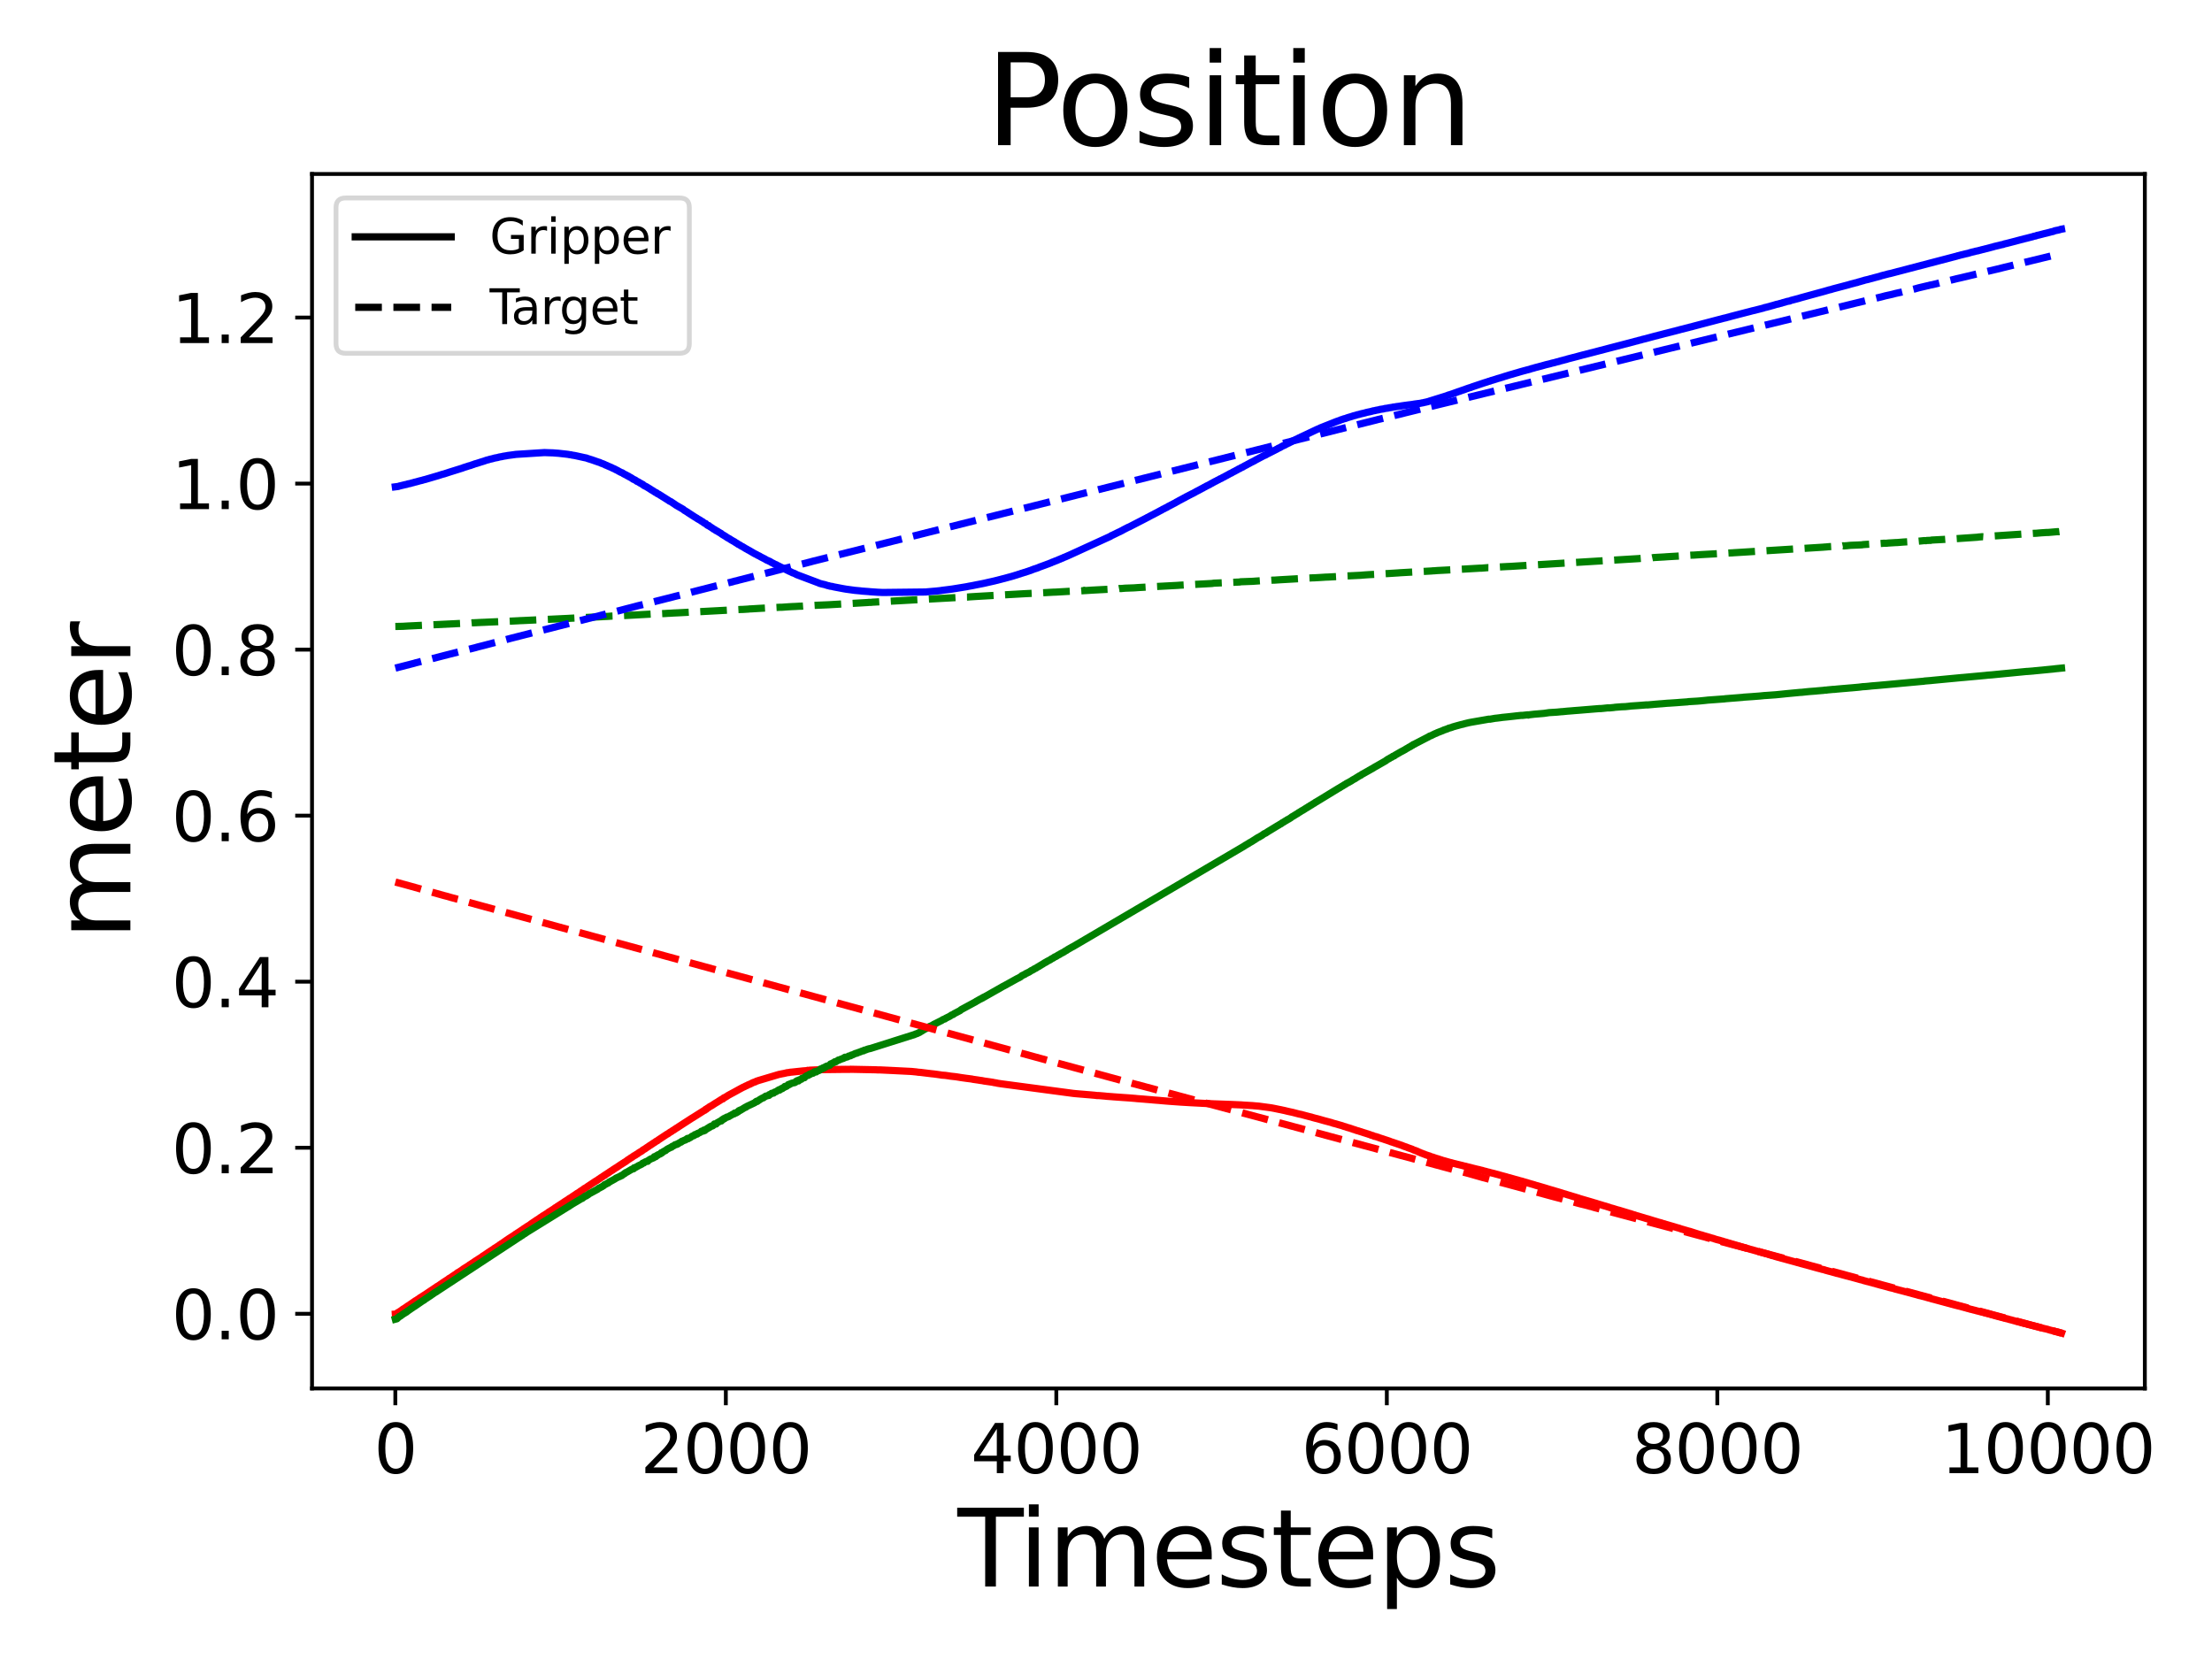 <?xml version="1.0" encoding="utf-8" standalone="no"?>
<!DOCTYPE svg PUBLIC "-//W3C//DTD SVG 1.1//EN"
  "http://www.w3.org/Graphics/SVG/1.1/DTD/svg11.dtd">
<svg xmlns:xlink="http://www.w3.org/1999/xlink" width="460.8pt" height="345.6pt" viewBox="0 0 460.8 345.6" xmlns="http://www.w3.org/2000/svg" version="1.1">
 <defs>
  <style type="text/css">*{stroke-linejoin: round; stroke-linecap: butt}</style>
 </defs>
 <g id="figure_1">
  <g id="patch_1">
   <path d="M 0 345.6 
L 460.8 345.6 
L 460.8 0 
L 0 0 
z
" style="fill: #ffffff"/>
  </g>
  <g id="axes_1">
   <g id="patch_2">
    <path d="M 65 289.24 
L 446.81 289.24 
L 446.81 36.24 
L 65 36.24 
z
" style="fill: #ffffff"/>
   </g>
   <g id="matplotlib.axis_1">
    <g id="xtick_1">
     <g id="line2d_1">
      <defs>
       <path id="mc532726ebd" d="M 0 0 
L 0 3.5 
" style="stroke: #000000; stroke-width: 0.8"/>
      </defs>
      <g>
       <use xlink:href="#mc532726ebd" x="82.355" y="289.24" style="stroke: #000000; stroke-width: 0.8"/>
      </g>
     </g>
     <g id="text_1">
      <!-- 0 -->
      <g transform="translate(77.901 306.878) scale(0.14 -0.14)">
       <defs>
        <path id="DejaVuSans-30" d="M 2034 4250 
Q 1547 4250 1301 3770 
Q 1056 3291 1056 2328 
Q 1056 1369 1301 889 
Q 1547 409 2034 409 
Q 2525 409 2770 889 
Q 3016 1369 3016 2328 
Q 3016 3291 2770 3770 
Q 2525 4250 2034 4250 
z
M 2034 4750 
Q 2819 4750 3233 4129 
Q 3647 3509 3647 2328 
Q 3647 1150 3233 529 
Q 2819 -91 2034 -91 
Q 1250 -91 836 529 
Q 422 1150 422 2328 
Q 422 3509 836 4129 
Q 1250 4750 2034 4750 
z
" transform="scale(0.016)"/>
       </defs>
       <use xlink:href="#DejaVuSans-30"/>
      </g>
     </g>
    </g>
    <g id="xtick_2">
     <g id="line2d_2">
      <g>
       <use xlink:href="#mc532726ebd" x="151.204" y="289.24" style="stroke: #000000; stroke-width: 0.8"/>
      </g>
     </g>
     <g id="text_2">
      <!-- 2000 -->
      <g transform="translate(133.389 306.878) scale(0.14 -0.14)">
       <defs>
        <path id="DejaVuSans-32" d="M 1228 531 
L 3431 531 
L 3431 0 
L 469 0 
L 469 531 
Q 828 903 1448 1529 
Q 2069 2156 2228 2338 
Q 2531 2678 2651 2914 
Q 2772 3150 2772 3378 
Q 2772 3750 2511 3984 
Q 2250 4219 1831 4219 
Q 1534 4219 1204 4116 
Q 875 4013 500 3803 
L 500 4441 
Q 881 4594 1212 4672 
Q 1544 4750 1819 4750 
Q 2544 4750 2975 4387 
Q 3406 4025 3406 3419 
Q 3406 3131 3298 2873 
Q 3191 2616 2906 2266 
Q 2828 2175 2409 1742 
Q 1991 1309 1228 531 
z
" transform="scale(0.016)"/>
       </defs>
       <use xlink:href="#DejaVuSans-32"/>
       <use xlink:href="#DejaVuSans-30" x="63.623"/>
       <use xlink:href="#DejaVuSans-30" x="127.246"/>
       <use xlink:href="#DejaVuSans-30" x="190.869"/>
      </g>
     </g>
    </g>
    <g id="xtick_3">
     <g id="line2d_3">
      <g>
       <use xlink:href="#mc532726ebd" x="220.052" y="289.24" style="stroke: #000000; stroke-width: 0.8"/>
      </g>
     </g>
     <g id="text_3">
      <!-- 4000 -->
      <g transform="translate(202.237 306.878) scale(0.14 -0.14)">
       <defs>
        <path id="DejaVuSans-34" d="M 2419 4116 
L 825 1625 
L 2419 1625 
L 2419 4116 
z
M 2253 4666 
L 3047 4666 
L 3047 1625 
L 3713 1625 
L 3713 1100 
L 3047 1100 
L 3047 0 
L 2419 0 
L 2419 1100 
L 313 1100 
L 313 1709 
L 2253 4666 
z
" transform="scale(0.016)"/>
       </defs>
       <use xlink:href="#DejaVuSans-34"/>
       <use xlink:href="#DejaVuSans-30" x="63.623"/>
       <use xlink:href="#DejaVuSans-30" x="127.246"/>
       <use xlink:href="#DejaVuSans-30" x="190.869"/>
      </g>
     </g>
    </g>
    <g id="xtick_4">
     <g id="line2d_4">
      <g>
       <use xlink:href="#mc532726ebd" x="288.901" y="289.24" style="stroke: #000000; stroke-width: 0.8"/>
      </g>
     </g>
     <g id="text_4">
      <!-- 6000 -->
      <g transform="translate(271.086 306.878) scale(0.14 -0.14)">
       <defs>
        <path id="DejaVuSans-36" d="M 2113 2584 
Q 1688 2584 1439 2293 
Q 1191 2003 1191 1497 
Q 1191 994 1439 701 
Q 1688 409 2113 409 
Q 2538 409 2786 701 
Q 3034 994 3034 1497 
Q 3034 2003 2786 2293 
Q 2538 2584 2113 2584 
z
M 3366 4563 
L 3366 3988 
Q 3128 4100 2886 4159 
Q 2644 4219 2406 4219 
Q 1781 4219 1451 3797 
Q 1122 3375 1075 2522 
Q 1259 2794 1537 2939 
Q 1816 3084 2150 3084 
Q 2853 3084 3261 2657 
Q 3669 2231 3669 1497 
Q 3669 778 3244 343 
Q 2819 -91 2113 -91 
Q 1303 -91 875 529 
Q 447 1150 447 2328 
Q 447 3434 972 4092 
Q 1497 4750 2381 4750 
Q 2619 4750 2861 4703 
Q 3103 4656 3366 4563 
z
" transform="scale(0.016)"/>
       </defs>
       <use xlink:href="#DejaVuSans-36"/>
       <use xlink:href="#DejaVuSans-30" x="63.623"/>
       <use xlink:href="#DejaVuSans-30" x="127.246"/>
       <use xlink:href="#DejaVuSans-30" x="190.869"/>
      </g>
     </g>
    </g>
    <g id="xtick_5">
     <g id="line2d_5">
      <g>
       <use xlink:href="#mc532726ebd" x="357.749" y="289.24" style="stroke: #000000; stroke-width: 0.8"/>
      </g>
     </g>
     <g id="text_5">
      <!-- 8000 -->
      <g transform="translate(339.934 306.878) scale(0.14 -0.14)">
       <defs>
        <path id="DejaVuSans-38" d="M 2034 2216 
Q 1584 2216 1326 1975 
Q 1069 1734 1069 1313 
Q 1069 891 1326 650 
Q 1584 409 2034 409 
Q 2484 409 2743 651 
Q 3003 894 3003 1313 
Q 3003 1734 2745 1975 
Q 2488 2216 2034 2216 
z
M 1403 2484 
Q 997 2584 770 2862 
Q 544 3141 544 3541 
Q 544 4100 942 4425 
Q 1341 4750 2034 4750 
Q 2731 4750 3128 4425 
Q 3525 4100 3525 3541 
Q 3525 3141 3298 2862 
Q 3072 2584 2669 2484 
Q 3125 2378 3379 2068 
Q 3634 1759 3634 1313 
Q 3634 634 3220 271 
Q 2806 -91 2034 -91 
Q 1263 -91 848 271 
Q 434 634 434 1313 
Q 434 1759 690 2068 
Q 947 2378 1403 2484 
z
M 1172 3481 
Q 1172 3119 1398 2916 
Q 1625 2713 2034 2713 
Q 2441 2713 2670 2916 
Q 2900 3119 2900 3481 
Q 2900 3844 2670 4047 
Q 2441 4250 2034 4250 
Q 1625 4250 1398 4047 
Q 1172 3844 1172 3481 
z
" transform="scale(0.016)"/>
       </defs>
       <use xlink:href="#DejaVuSans-38"/>
       <use xlink:href="#DejaVuSans-30" x="63.623"/>
       <use xlink:href="#DejaVuSans-30" x="127.246"/>
       <use xlink:href="#DejaVuSans-30" x="190.869"/>
      </g>
     </g>
    </g>
    <g id="xtick_6">
     <g id="line2d_6">
      <g>
       <use xlink:href="#mc532726ebd" x="426.598" y="289.24" style="stroke: #000000; stroke-width: 0.8"/>
      </g>
     </g>
     <g id="text_6">
      <!-- 10000 -->
      <g transform="translate(404.329 306.878) scale(0.14 -0.14)">
       <defs>
        <path id="DejaVuSans-31" d="M 794 531 
L 1825 531 
L 1825 4091 
L 703 3866 
L 703 4441 
L 1819 4666 
L 2450 4666 
L 2450 531 
L 3481 531 
L 3481 0 
L 794 0 
L 794 531 
z
" transform="scale(0.016)"/>
       </defs>
       <use xlink:href="#DejaVuSans-31"/>
       <use xlink:href="#DejaVuSans-30" x="63.623"/>
       <use xlink:href="#DejaVuSans-30" x="127.246"/>
       <use xlink:href="#DejaVuSans-30" x="190.869"/>
       <use xlink:href="#DejaVuSans-30" x="254.492"/>
      </g>
     </g>
    </g>
    <g id="text_7">
     <!-- Timesteps -->
     <g transform="translate(199.466 330.506) scale(0.22 -0.22)">
      <defs>
       <path id="DejaVuSans-54" d="M -19 4666 
L 3928 4666 
L 3928 4134 
L 2272 4134 
L 2272 0 
L 1638 0 
L 1638 4134 
L -19 4134 
L -19 4666 
z
" transform="scale(0.016)"/>
       <path id="DejaVuSans-69" d="M 603 3500 
L 1178 3500 
L 1178 0 
L 603 0 
L 603 3500 
z
M 603 4863 
L 1178 4863 
L 1178 4134 
L 603 4134 
L 603 4863 
z
" transform="scale(0.016)"/>
       <path id="DejaVuSans-6d" d="M 3328 2828 
Q 3544 3216 3844 3400 
Q 4144 3584 4550 3584 
Q 5097 3584 5394 3201 
Q 5691 2819 5691 2113 
L 5691 0 
L 5113 0 
L 5113 2094 
Q 5113 2597 4934 2840 
Q 4756 3084 4391 3084 
Q 3944 3084 3684 2787 
Q 3425 2491 3425 1978 
L 3425 0 
L 2847 0 
L 2847 2094 
Q 2847 2600 2669 2842 
Q 2491 3084 2119 3084 
Q 1678 3084 1418 2786 
Q 1159 2488 1159 1978 
L 1159 0 
L 581 0 
L 581 3500 
L 1159 3500 
L 1159 2956 
Q 1356 3278 1631 3431 
Q 1906 3584 2284 3584 
Q 2666 3584 2933 3390 
Q 3200 3197 3328 2828 
z
" transform="scale(0.016)"/>
       <path id="DejaVuSans-65" d="M 3597 1894 
L 3597 1613 
L 953 1613 
Q 991 1019 1311 708 
Q 1631 397 2203 397 
Q 2534 397 2845 478 
Q 3156 559 3463 722 
L 3463 178 
Q 3153 47 2828 -22 
Q 2503 -91 2169 -91 
Q 1331 -91 842 396 
Q 353 884 353 1716 
Q 353 2575 817 3079 
Q 1281 3584 2069 3584 
Q 2775 3584 3186 3129 
Q 3597 2675 3597 1894 
z
M 3022 2063 
Q 3016 2534 2758 2815 
Q 2500 3097 2075 3097 
Q 1594 3097 1305 2825 
Q 1016 2553 972 2059 
L 3022 2063 
z
" transform="scale(0.016)"/>
       <path id="DejaVuSans-73" d="M 2834 3397 
L 2834 2853 
Q 2591 2978 2328 3040 
Q 2066 3103 1784 3103 
Q 1356 3103 1142 2972 
Q 928 2841 928 2578 
Q 928 2378 1081 2264 
Q 1234 2150 1697 2047 
L 1894 2003 
Q 2506 1872 2764 1633 
Q 3022 1394 3022 966 
Q 3022 478 2636 193 
Q 2250 -91 1575 -91 
Q 1294 -91 989 -36 
Q 684 19 347 128 
L 347 722 
Q 666 556 975 473 
Q 1284 391 1588 391 
Q 1994 391 2212 530 
Q 2431 669 2431 922 
Q 2431 1156 2273 1281 
Q 2116 1406 1581 1522 
L 1381 1569 
Q 847 1681 609 1914 
Q 372 2147 372 2553 
Q 372 3047 722 3315 
Q 1072 3584 1716 3584 
Q 2034 3584 2315 3537 
Q 2597 3491 2834 3397 
z
" transform="scale(0.016)"/>
       <path id="DejaVuSans-74" d="M 1172 4494 
L 1172 3500 
L 2356 3500 
L 2356 3053 
L 1172 3053 
L 1172 1153 
Q 1172 725 1289 603 
Q 1406 481 1766 481 
L 2356 481 
L 2356 0 
L 1766 0 
Q 1100 0 847 248 
Q 594 497 594 1153 
L 594 3053 
L 172 3053 
L 172 3500 
L 594 3500 
L 594 4494 
L 1172 4494 
z
" transform="scale(0.016)"/>
       <path id="DejaVuSans-70" d="M 1159 525 
L 1159 -1331 
L 581 -1331 
L 581 3500 
L 1159 3500 
L 1159 2969 
Q 1341 3281 1617 3432 
Q 1894 3584 2278 3584 
Q 2916 3584 3314 3078 
Q 3713 2572 3713 1747 
Q 3713 922 3314 415 
Q 2916 -91 2278 -91 
Q 1894 -91 1617 61 
Q 1341 213 1159 525 
z
M 3116 1747 
Q 3116 2381 2855 2742 
Q 2594 3103 2138 3103 
Q 1681 3103 1420 2742 
Q 1159 2381 1159 1747 
Q 1159 1113 1420 752 
Q 1681 391 2138 391 
Q 2594 391 2855 752 
Q 3116 1113 3116 1747 
z
" transform="scale(0.016)"/>
      </defs>
      <use xlink:href="#DejaVuSans-54"/>
      <use xlink:href="#DejaVuSans-69" x="57.959"/>
      <use xlink:href="#DejaVuSans-6d" x="85.742"/>
      <use xlink:href="#DejaVuSans-65" x="183.154"/>
      <use xlink:href="#DejaVuSans-73" x="244.678"/>
      <use xlink:href="#DejaVuSans-74" x="296.777"/>
      <use xlink:href="#DejaVuSans-65" x="335.986"/>
      <use xlink:href="#DejaVuSans-70" x="397.51"/>
      <use xlink:href="#DejaVuSans-73" x="460.986"/>
     </g>
    </g>
   </g>
   <g id="matplotlib.axis_2">
    <g id="ytick_1">
     <g id="line2d_7">
      <defs>
       <path id="m2e93a65eea" d="M 0 0 
L -3.5 0 
" style="stroke: #000000; stroke-width: 0.8"/>
      </defs>
      <g>
       <use xlink:href="#m2e93a65eea" x="65" y="273.684" style="stroke: #000000; stroke-width: 0.8"/>
      </g>
     </g>
     <g id="text_8">
      <!-- 0.0 -->
      <g transform="translate(35.736 279.003) scale(0.14 -0.14)">
       <defs>
        <path id="DejaVuSans-2e" d="M 684 794 
L 1344 794 
L 1344 0 
L 684 0 
L 684 794 
z
" transform="scale(0.016)"/>
       </defs>
       <use xlink:href="#DejaVuSans-30"/>
       <use xlink:href="#DejaVuSans-2e" x="63.623"/>
       <use xlink:href="#DejaVuSans-30" x="95.41"/>
      </g>
     </g>
    </g>
    <g id="ytick_2">
     <g id="line2d_8">
      <g>
       <use xlink:href="#m2e93a65eea" x="65" y="239.095" style="stroke: #000000; stroke-width: 0.8"/>
      </g>
     </g>
     <g id="text_9">
      <!-- 0.2 -->
      <g transform="translate(35.736 244.414) scale(0.14 -0.14)">
       <use xlink:href="#DejaVuSans-30"/>
       <use xlink:href="#DejaVuSans-2e" x="63.623"/>
       <use xlink:href="#DejaVuSans-32" x="95.41"/>
      </g>
     </g>
    </g>
    <g id="ytick_3">
     <g id="line2d_9">
      <g>
       <use xlink:href="#m2e93a65eea" x="65" y="204.506" style="stroke: #000000; stroke-width: 0.8"/>
      </g>
     </g>
     <g id="text_10">
      <!-- 0.4 -->
      <g transform="translate(35.736 209.825) scale(0.14 -0.14)">
       <use xlink:href="#DejaVuSans-30"/>
       <use xlink:href="#DejaVuSans-2e" x="63.623"/>
       <use xlink:href="#DejaVuSans-34" x="95.41"/>
      </g>
     </g>
    </g>
    <g id="ytick_4">
     <g id="line2d_10">
      <g>
       <use xlink:href="#m2e93a65eea" x="65" y="169.917" style="stroke: #000000; stroke-width: 0.8"/>
      </g>
     </g>
     <g id="text_11">
      <!-- 0.6 -->
      <g transform="translate(35.736 175.236) scale(0.14 -0.14)">
       <use xlink:href="#DejaVuSans-30"/>
       <use xlink:href="#DejaVuSans-2e" x="63.623"/>
       <use xlink:href="#DejaVuSans-36" x="95.41"/>
      </g>
     </g>
    </g>
    <g id="ytick_5">
     <g id="line2d_11">
      <g>
       <use xlink:href="#m2e93a65eea" x="65" y="135.327" style="stroke: #000000; stroke-width: 0.8"/>
      </g>
     </g>
     <g id="text_12">
      <!-- 0.8 -->
      <g transform="translate(35.736 140.646) scale(0.14 -0.14)">
       <use xlink:href="#DejaVuSans-30"/>
       <use xlink:href="#DejaVuSans-2e" x="63.623"/>
       <use xlink:href="#DejaVuSans-38" x="95.41"/>
      </g>
     </g>
    </g>
    <g id="ytick_6">
     <g id="line2d_12">
      <g>
       <use xlink:href="#m2e93a65eea" x="65" y="100.738" style="stroke: #000000; stroke-width: 0.8"/>
      </g>
     </g>
     <g id="text_13">
      <!-- 1.0 -->
      <g transform="translate(35.736 106.057) scale(0.14 -0.14)">
       <use xlink:href="#DejaVuSans-31"/>
       <use xlink:href="#DejaVuSans-2e" x="63.623"/>
       <use xlink:href="#DejaVuSans-30" x="95.41"/>
      </g>
     </g>
    </g>
    <g id="ytick_7">
     <g id="line2d_13">
      <g>
       <use xlink:href="#m2e93a65eea" x="65" y="66.149" style="stroke: #000000; stroke-width: 0.8"/>
      </g>
     </g>
     <g id="text_14">
      <!-- 1.2 -->
      <g transform="translate(35.736 71.468) scale(0.14 -0.14)">
       <use xlink:href="#DejaVuSans-31"/>
       <use xlink:href="#DejaVuSans-2e" x="63.623"/>
       <use xlink:href="#DejaVuSans-32" x="95.41"/>
      </g>
     </g>
    </g>
    <g id="text_15">
     <!-- meter -->
     <g transform="translate(27.16 195.826) rotate(-90) scale(0.22 -0.22)">
      <defs>
       <path id="DejaVuSans-72" d="M 2631 2963 
Q 2534 3019 2420 3045 
Q 2306 3072 2169 3072 
Q 1681 3072 1420 2755 
Q 1159 2438 1159 1844 
L 1159 0 
L 581 0 
L 581 3500 
L 1159 3500 
L 1159 2956 
Q 1341 3275 1631 3429 
Q 1922 3584 2338 3584 
Q 2397 3584 2469 3576 
Q 2541 3569 2628 3553 
L 2631 2963 
z
" transform="scale(0.016)"/>
      </defs>
      <use xlink:href="#DejaVuSans-6d"/>
      <use xlink:href="#DejaVuSans-65" x="97.412"/>
      <use xlink:href="#DejaVuSans-74" x="158.936"/>
      <use xlink:href="#DejaVuSans-65" x="198.145"/>
      <use xlink:href="#DejaVuSans-72" x="259.668"/>
     </g>
    </g>
   </g>
   <g id="line2d_14">
    <path d="M 82.355 273.753 
L 82.63 273.734 
L 82.837 273.449 
L 83.078 273.345 
L 83.25 273.225 
L 83.353 273.148 
L 83.525 273.049 
L 83.973 272.701 
L 84.145 272.611 
L 84.386 272.456 
L 85.006 272.016 
L 85.178 271.935 
L 85.384 271.777 
L 86.589 270.95 
L 86.761 270.87 
L 87.037 270.668 
L 87.209 270.574 
L 87.519 270.329 
L 87.725 270.229 
L 87.966 270.056 
L 88.069 269.998 
L 88.276 269.857 
L 88.379 269.799 
L 88.551 269.684 
L 88.655 269.625 
L 88.827 269.505 
L 89.894 268.785 
L 90.066 268.677 
L 90.548 268.345 
L 90.72 268.248 
L 91.03 268.005 
L 91.236 267.919 
L 91.477 267.739 
L 91.581 267.683 
L 91.787 267.524 
L 91.959 267.423 
L 92.269 267.189 
L 92.441 267.091 
L 92.717 266.896 
L 92.889 266.807 
L 93.095 266.652 
L 93.268 266.556 
L 93.577 266.304 
L 93.784 266.207 
L 94.025 266.043 
L 94.128 265.994 
L 94.3 265.835 
L 94.507 265.743 
L 94.679 265.574 
L 94.851 265.511 
L 95.023 265.375 
L 95.402 265.075 
L 95.608 265.008 
L 95.849 264.82 
L 95.953 264.757 
L 96.159 264.623 
L 96.262 264.569 
L 96.503 264.361 
L 97.639 263.65 
L 97.88 263.452 
L 98.087 263.362 
L 98.328 263.167 
L 98.5 263.074 
L 98.775 262.879 
L 98.879 262.811 
L 99.12 262.639 
L 99.292 262.55 
L 99.602 262.333 
L 100.324 261.878 
L 100.634 261.631 
L 100.841 261.53 
L 101.082 261.346 
L 101.185 261.292 
L 101.392 261.136 
L 101.495 261.086 
L 101.667 260.945 
L 101.839 260.846 
L 102.115 260.649 
L 102.287 260.545 
L 102.562 260.362 
L 102.734 260.262 
L 103.044 260.015 
L 103.251 259.916 
L 103.56 259.693 
L 103.767 259.591 
L 104.146 259.283 
L 104.283 259.239 
L 104.455 259.071 
L 104.662 258.977 
L 104.868 258.816 
L 105.557 258.331 
L 105.729 258.223 
L 106.004 258.027 
L 106.727 257.568 
L 106.831 257.525 
L 107.003 257.38 
L 107.175 257.288 
L 107.45 257.059 
L 107.622 256.983 
L 107.863 256.798 
L 108.07 256.695 
L 108.242 256.557 
L 108.414 256.459 
L 108.69 256.254 
L 108.862 256.166 
L 109.172 255.913 
L 109.378 255.826 
L 109.55 255.67 
L 109.722 255.575 
L 109.929 255.423 
L 110.101 255.339 
L 110.308 255.193 
L 110.411 255.147 
L 110.617 254.964 
L 111.099 254.635 
L 111.271 254.524 
L 111.478 254.39 
L 111.753 254.187 
L 111.925 254.1 
L 112.132 253.953 
L 112.304 253.858 
L 112.545 253.652 
L 112.752 253.552 
L 113.13 253.263 
L 113.337 253.173 
L 113.578 252.995 
L 113.75 252.895 
L 113.957 252.754 
L 114.129 252.663 
L 114.301 252.495 
L 114.507 252.385 
L 115.437 251.791 
L 115.678 251.589 
L 115.884 251.514 
L 116.125 251.303 
L 116.297 251.221 
L 116.504 251.065 
L 116.676 250.962 
L 116.883 250.824 
L 117.055 250.716 
L 117.812 250.202 
L 117.984 250.106 
L 118.191 249.966 
L 118.363 249.864 
L 118.604 249.67 
L 118.776 249.58 
L 118.948 249.484 
L 119.43 249.142 
L 119.602 249.047 
L 119.774 248.912 
L 119.946 248.809 
L 120.222 248.604 
L 120.394 248.529 
L 120.6 248.382 
L 120.704 248.329 
L 120.945 248.127 
L 121.117 248.043 
L 121.358 247.874 
L 121.805 247.544 
L 122.012 247.464 
L 122.287 247.252 
L 124.146 246.018 
L 124.284 245.969 
L 124.456 245.831 
L 124.559 245.777 
L 124.731 245.637 
L 124.869 245.567 
L 125.179 245.334 
L 125.385 245.223 
L 125.867 244.881 
L 125.971 244.863 
L 126.143 244.684 
L 126.315 244.607 
L 126.59 244.41 
L 126.762 244.322 
L 126.934 244.178 
L 127.107 244.068 
L 127.382 243.886 
L 127.554 243.799 
L 127.761 243.622 
L 127.933 243.543 
L 128.105 243.405 
L 128.277 243.298 
L 128.449 243.206 
L 129.344 242.592 
L 129.516 242.504 
L 129.723 242.34 
L 129.895 242.271 
L 130.067 242.115 
L 130.274 242.028 
L 130.446 241.888 
L 130.549 241.833 
L 130.721 241.679 
L 130.824 241.608 
L 131.031 241.479 
L 131.203 241.374 
L 131.444 241.187 
L 131.651 241.095 
L 131.892 240.901 
L 131.995 240.836 
L 132.133 240.737 
L 132.305 240.681 
L 132.477 240.539 
L 132.58 240.473 
L 132.752 240.396 
L 132.993 240.202 
L 133.096 240.133 
L 133.372 239.961 
L 133.475 239.918 
L 133.647 239.803 
L 133.75 239.744 
L 133.923 239.577 
L 134.198 239.417 
L 134.37 239.323 
L 134.473 239.248 
L 134.646 239.12 
L 135.059 238.853 
L 135.403 238.603 
L 135.575 238.517 
L 135.747 238.383 
L 135.885 238.306 
L 136.126 238.126 
L 136.229 238.083 
L 136.401 237.961 
L 136.504 237.903 
L 136.711 237.732 
L 136.952 237.638 
L 137.124 237.484 
L 138.949 236.275 
L 139.086 236.22 
L 139.293 236.074 
L 139.637 235.827 
L 139.809 235.75 
L 140.222 235.455 
L 140.394 235.379 
L 140.635 235.19 
L 140.739 235.142 
L 140.945 234.985 
L 141.117 234.903 
L 141.393 234.706 
L 144.147 232.924 
L 144.319 232.828 
L 146.728 231.305 
L 146.832 231.282 
L 147.004 231.085 
L 147.142 231.074 
L 147.314 230.889 
L 147.486 230.799 
L 147.692 230.66 
L 147.796 230.569 
L 148.209 230.348 
L 148.381 230.244 
L 148.587 230.104 
L 148.932 229.883 
L 149.104 229.773 
L 149.448 229.575 
L 149.62 229.466 
L 149.792 229.338 
L 149.964 229.268 
L 150.136 229.111 
L 150.309 229.042 
L 150.481 228.918 
L 150.618 228.916 
L 150.791 228.693 
L 150.963 228.643 
L 151.135 228.539 
L 151.341 228.417 
L 151.445 228.355 
L 151.686 228.19 
L 152.546 227.723 
L 152.753 227.614 
L 153.717 227.085 
L 153.889 226.989 
L 154.577 226.617 
L 154.784 226.508 
L 154.956 226.433 
L 155.128 226.357 
L 155.335 226.236 
L 155.507 226.175 
L 155.679 226.091 
L 155.851 225.993 
L 156.057 225.91 
L 156.23 225.854 
L 156.402 225.753 
L 156.539 225.701 
L 156.677 225.611 
L 156.884 225.521 
L 157.056 225.453 
L 157.331 225.373 
L 157.572 225.233 
L 157.813 225.161 
L 157.985 225.097 
L 162.254 223.827 
L 162.77 223.722 
L 162.908 223.692 
L 163.321 223.617 
L 163.768 223.513 
L 163.906 223.472 
L 164.457 223.41 
L 164.595 223.368 
L 164.732 223.355 
L 164.904 223.344 
L 167.28 223.091 
L 168.106 223.028 
L 168.244 222.967 
L 168.416 223.029 
L 168.691 222.932 
L 168.898 222.93 
L 171.411 222.82 
L 176.196 222.763 
L 176.333 222.768 
L 176.987 222.774 
L 177.16 222.748 
L 182.461 222.855 
L 182.943 222.886 
L 183.287 222.878 
L 185.628 222.989 
L 189.862 223.203 
L 190.895 223.304 
L 191.273 223.364 
L 191.755 223.397 
L 194.165 223.691 
L 194.372 223.706 
L 195.198 223.814 
L 195.921 223.917 
L 196.127 223.963 
L 196.919 224.019 
L 197.608 224.118 
L 198.055 224.189 
L 198.985 224.29 
L 199.191 224.316 
L 199.776 224.408 
L 200.017 224.45 
L 200.568 224.531 
L 201.325 224.637 
L 201.738 224.688 
L 202.496 224.789 
L 202.668 224.836 
L 203.356 224.935 
L 203.769 224.993 
L 204.32 225.085 
L 204.492 225.096 
L 205.043 225.206 
L 206.179 225.365 
L 206.799 225.458 
L 207.04 225.516 
L 207.591 225.601 
L 207.763 225.652 
L 208.451 225.758 
L 208.623 225.783 
L 223.667 227.787 
L 223.804 227.795 
L 223.977 227.818 
L 225.181 227.921 
L 225.354 227.932 
L 226.558 228.035 
L 226.834 228.054 
L 228.039 228.162 
L 228.555 228.227 
L 228.762 228.223 
L 229.037 228.237 
L 230.173 228.335 
L 230.483 228.373 
L 231.688 228.462 
L 231.86 228.478 
L 233.96 228.63 
L 235.199 228.713 
L 236.541 228.823 
L 236.817 228.856 
L 238.228 228.964 
L 238.572 228.996 
L 239.846 229.099 
L 240.259 229.141 
L 241.602 229.246 
L 241.843 229.272 
L 243.048 229.375 
L 243.53 229.413 
L 244.184 229.458 
L 245.629 229.562 
L 245.905 229.582 
L 247.729 229.691 
L 248.142 229.715 
L 250.277 229.824 
L 250.552 229.84 
L 252.824 229.949 
L 256.232 230.07 
L 258.676 230.178 
L 259.055 230.213 
L 260.983 230.322 
L 261.224 230.349 
L 262.015 230.415 
L 262.222 230.43 
L 264.563 230.744 
L 264.838 230.784 
L 265.389 230.887 
L 266.559 231.128 
L 266.766 231.163 
L 267.179 231.256 
L 267.627 231.349 
L 267.833 231.402 
L 268.281 231.51 
L 268.797 231.623 
L 269.279 231.725 
L 270.621 232.074 
L 271.103 232.167 
L 271.413 232.254 
L 271.757 232.347 
L 272.033 232.422 
L 272.653 232.584 
L 273.238 232.725 
L 273.444 232.801 
L 273.651 232.854 
L 273.926 232.932 
L 274.339 233.029 
L 274.718 233.13 
L 275.062 233.228 
L 275.82 233.448 
L 276.198 233.547 
L 277.128 233.792 
L 277.472 233.893 
L 277.713 233.984 
L 278.092 234.079 
L 278.333 234.141 
L 278.849 234.299 
L 279.572 234.5 
L 279.95 234.641 
L 280.364 234.75 
L 280.605 234.851 
L 281.018 234.96 
L 281.293 235.047 
L 281.603 235.153 
L 281.913 235.264 
L 282.257 235.366 
L 282.636 235.509 
L 283.049 235.609 
L 283.221 235.684 
L 283.496 235.753 
L 283.668 235.817 
L 284.013 235.927 
L 284.185 235.99 
L 284.46 236.062 
L 284.632 236.132 
L 284.908 236.206 
L 285.08 236.276 
L 285.424 236.379 
L 285.596 236.47 
L 286.009 236.568 
L 286.25 236.699 
L 286.663 236.782 
L 286.835 236.848 
L 287.111 236.927 
L 287.352 237.027 
L 287.593 237.106 
L 287.799 237.174 
L 288.109 237.266 
L 288.384 237.367 
L 288.694 237.469 
L 288.901 237.532 
L 289.245 237.651 
L 289.486 237.73 
L 289.727 237.837 
L 290.071 237.941 
L 291.896 238.564 
L 292.102 238.634 
L 292.343 238.743 
L 292.722 238.876 
L 292.997 238.963 
L 293.273 239.085 
L 293.582 239.191 
L 293.927 239.311 
L 294.168 239.399 
L 294.512 239.565 
L 294.822 239.661 
L 295.097 239.776 
L 295.338 239.866 
L 295.51 239.972 
L 295.786 240.068 
L 296.061 240.201 
L 296.302 240.277 
L 296.474 240.355 
L 296.75 240.448 
L 297.025 240.57 
L 297.3 240.655 
L 297.541 240.741 
L 297.851 240.826 
L 298.092 240.957 
L 298.505 241.055 
L 298.712 241.14 
L 299.262 241.321 
L 299.607 241.417 
L 299.917 241.528 
L 300.261 241.63 
L 300.502 241.724 
L 300.915 241.83 
L 301.982 242.135 
L 302.395 242.231 
L 302.774 242.347 
L 303.187 242.441 
L 303.531 242.532 
L 303.979 242.637 
L 304.185 242.688 
L 304.633 242.792 
L 304.908 242.876 
L 305.356 242.964 
L 305.562 243.029 
L 305.941 243.122 
L 306.285 243.202 
L 306.664 243.306 
L 307.731 243.573 
L 308.144 243.658 
L 308.385 243.733 
L 308.798 243.823 
L 309.108 243.925 
L 309.521 244.021 
L 309.831 244.114 
L 310.244 244.208 
L 310.519 244.29 
L 311.277 244.473 
L 311.552 244.557 
L 312.068 244.69 
L 312.447 244.797 
L 312.998 244.949 
L 313.342 245.042 
L 313.755 245.148 
L 314.065 245.249 
L 314.478 245.351 
L 314.994 245.5 
L 315.683 245.695 
L 316.096 245.8 
L 316.647 245.969 
L 317.06 246.063 
L 317.266 246.133 
L 318.196 246.399 
L 318.437 246.48 
L 319.607 246.811 
L 319.917 246.921 
L 320.33 247.027 
L 321.879 247.484 
L 322.223 247.592 
L 323.153 247.872 
L 323.532 247.976 
L 324.151 248.166 
L 324.495 248.262 
L 324.943 248.4 
L 325.287 248.503 
L 325.631 248.617 
L 325.941 248.708 
L 326.113 248.75 
L 326.389 248.844 
L 326.664 248.93 
L 327.043 249.036 
L 327.249 249.104 
L 327.559 249.2 
L 327.835 249.282 
L 328.213 249.388 
L 328.489 249.482 
L 328.799 249.567 
L 329.005 249.653 
L 331.862 250.485 
L 332.069 250.561 
L 332.448 250.653 
L 332.792 250.774 
L 333.102 250.865 
L 333.446 250.966 
L 333.756 251.06 
L 334.1 251.17 
L 334.513 251.276 
L 334.857 251.391 
L 335.167 251.484 
L 335.546 251.62 
L 335.959 251.727 
L 336.165 251.789 
L 336.475 251.887 
L 336.957 252.035 
L 337.301 252.118 
L 337.508 252.183 
L 338.747 252.558 
L 339.057 252.65 
L 339.332 252.741 
L 339.677 252.828 
L 339.883 252.899 
L 340.124 252.988 
L 340.537 253.098 
L 340.813 253.205 
L 341.191 253.307 
L 342.121 253.588 
L 342.499 253.695 
L 342.844 253.811 
L 343.257 253.914 
L 344.393 254.27 
L 344.771 254.38 
L 344.978 254.44 
L 345.288 254.535 
L 345.563 254.623 
L 345.976 254.72 
L 346.389 254.867 
L 346.768 254.959 
L 346.94 255.029 
L 347.422 255.165 
L 348.214 255.396 
L 348.593 255.505 
L 349.35 255.735 
L 349.763 255.844 
L 350.21 256.006 
L 350.555 256.102 
L 350.83 256.185 
L 351.209 256.291 
L 351.691 256.436 
L 352.104 256.535 
L 352.379 256.631 
L 352.655 256.714 
L 352.964 256.817 
L 354.1 257.179 
L 354.513 257.28 
L 354.858 257.395 
L 355.236 257.505 
L 355.615 257.61 
L 356.269 257.804 
L 356.545 257.894 
L 356.923 257.992 
L 357.267 258.116 
L 357.612 258.22 
L 358.3 258.395 
L 358.541 258.478 
L 358.885 258.562 
L 359.126 258.658 
L 359.539 258.76 
L 360.021 258.916 
L 360.434 259.023 
L 360.813 259.157 
L 361.226 259.257 
L 361.57 259.374 
L 361.949 259.474 
L 363.223 259.857 
L 363.567 259.937 
L 363.774 260.018 
L 364.221 260.123 
L 364.531 260.239 
L 364.944 260.332 
L 365.219 260.417 
L 365.667 260.543 
L 367.801 261.149 
L 368.214 261.245 
L 368.559 261.372 
L 368.868 261.462 
L 369.109 261.542 
L 369.522 261.638 
L 369.729 261.705 
L 369.97 261.786 
L 373.998 262.889 
L 374.342 262.989 
L 374.686 263.076 
L 374.996 263.163 
L 375.306 263.26 
L 375.719 263.359 
L 375.994 263.446 
L 376.373 263.538 
L 376.717 263.639 
L 377.096 263.743 
L 377.784 263.934 
L 378.163 264.042 
L 378.817 264.219 
L 379.23 264.318 
L 379.54 264.417 
L 380.022 264.518 
L 380.263 264.613 
L 380.676 264.72 
L 380.951 264.801 
L 381.364 264.902 
L 382.018 265.089 
L 382.294 265.158 
L 382.535 265.237 
L 383.017 265.344 
L 383.189 265.392 
L 384.394 265.722 
L 384.772 265.823 
L 385.082 265.897 
L 385.771 266.078 
L 386.081 266.166 
L 386.356 266.243 
L 386.735 266.343 
L 387.526 266.568 
L 388.008 266.676 
L 388.18 266.752 
L 388.594 266.859 
L 388.835 266.932 
L 389.316 267.042 
L 389.661 267.143 
L 390.039 267.232 
L 390.246 267.305 
L 390.625 267.387 
L 390.831 267.464 
L 391.21 267.562 
L 391.829 267.74 
L 392.243 267.832 
L 392.415 267.89 
L 392.828 267.995 
L 392.965 268.035 
L 393.344 268.137 
L 393.551 268.204 
L 393.929 268.299 
L 394.136 268.337 
L 394.515 268.438 
L 394.79 268.534 
L 395.237 268.641 
L 395.582 268.739 
L 396.029 268.849 
L 398.129 269.405 
L 398.439 269.492 
L 398.611 269.546 
L 399.024 269.648 
L 399.816 269.879 
L 400.195 269.953 
L 400.332 270 
L 401.158 270.205 
L 401.468 270.31 
L 401.881 270.415 
L 402.191 270.5 
L 402.363 270.562 
L 402.776 270.665 
L 407.458 271.926 
L 408.112 272.086 
L 408.525 272.18 
L 408.732 272.252 
L 409.455 272.44 
L 409.799 272.545 
L 410.178 272.636 
L 410.419 272.722 
L 410.832 272.808 
L 411.107 272.888 
L 411.555 272.995 
L 411.727 273.051 
L 413.172 273.407 
L 413.413 273.49 
L 413.827 273.585 
L 414.102 273.661 
L 414.481 273.756 
L 414.653 273.813 
L 415.066 273.919 
L 415.892 274.157 
L 416.305 274.262 
L 417.579 274.595 
L 417.854 274.674 
L 418.302 274.775 
L 418.508 274.851 
L 418.956 274.96 
L 420.161 275.295 
L 420.574 275.389 
L 420.815 275.467 
L 421.228 275.574 
L 421.606 275.692 
L 422.088 275.779 
L 422.329 275.875 
L 422.811 275.985 
L 424.464 276.403 
L 424.877 276.507 
L 425.221 276.607 
L 425.6 276.696 
L 425.841 276.764 
L 426.185 276.834 
L 426.564 276.927 
L 426.77 276.998 
L 427.149 277.108 
L 427.975 277.301 
L 428.147 277.368 
L 428.698 277.479 
L 428.939 277.563 
L 429.352 277.659 
L 429.455 277.696 
L 429.455 277.696 
" clip-path="url(#p9136900370)" style="fill: none; stroke: #ff0000; stroke-width: 1.5; stroke-linecap: square"/>
   </g>
   <g id="line2d_15">
    <path d="M 82.355 274.816 
L 82.699 274.724 
L 82.871 274.484 
L 83.009 274.451 
L 83.216 274.227 
L 83.353 274.197 
L 83.525 274.083 
L 83.766 273.889 
L 83.939 273.783 
L 84.111 273.646 
L 84.248 273.594 
L 84.42 273.449 
L 84.661 273.349 
L 84.868 273.148 
L 85.04 273.039 
L 85.729 272.56 
L 85.901 272.451 
L 86.176 272.251 
L 86.348 272.16 
L 88.104 270.949 
L 88.31 270.856 
L 88.517 270.672 
L 89.756 269.862 
L 89.963 269.69 
L 90.135 269.603 
L 90.307 269.464 
L 90.479 269.359 
L 90.686 269.201 
L 90.858 269.134 
L 91.099 268.96 
L 108.621 257.447 
L 108.793 257.361 
L 108.965 257.207 
L 109.068 257.154 
L 109.206 257.051 
L 109.378 256.976 
L 109.55 256.824 
L 109.722 256.736 
L 109.86 256.622 
L 110.032 256.528 
L 118.328 251.393 
L 118.501 251.322 
L 118.673 251.16 
L 118.879 251.053 
L 119.223 250.826 
L 120.841 249.871 
L 121.082 249.71 
L 121.289 249.656 
L 121.461 249.479 
L 121.633 249.4 
L 121.874 249.185 
L 122.149 249.126 
L 122.322 248.955 
L 122.494 248.898 
L 122.666 248.732 
L 124.49 247.746 
L 124.731 247.523 
L 125.007 247.429 
L 125.179 247.305 
L 125.385 247.233 
L 125.557 247.093 
L 125.764 246.995 
L 125.936 246.79 
L 126.108 246.729 
L 126.246 246.672 
L 126.487 246.514 
L 126.625 246.476 
L 126.762 246.41 
L 126.934 246.213 
L 127.107 246.169 
L 127.279 246.031 
L 127.485 245.942 
L 128.002 245.654 
L 128.174 245.558 
L 128.277 245.453 
L 129.069 245.096 
L 129.172 245.066 
L 129.31 244.938 
L 129.447 244.883 
L 129.516 244.907 
L 129.654 244.772 
L 129.757 244.717 
L 129.929 244.585 
L 129.964 244.585 
L 130.102 244.437 
L 130.17 244.459 
L 130.342 244.275 
L 130.549 244.206 
L 131.616 243.578 
L 131.995 243.475 
L 132.098 243.267 
L 132.133 243.286 
L 132.305 243.248 
L 132.442 243.169 
L 132.683 243.022 
L 132.821 242.978 
L 132.959 242.856 
L 133.131 242.777 
L 133.337 242.688 
L 133.647 242.53 
L 133.75 242.477 
L 133.888 242.306 
L 134.129 242.268 
L 134.267 242.12 
L 134.714 241.921 
L 134.921 241.929 
L 135.059 241.734 
L 135.403 241.528 
L 135.575 241.422 
L 135.816 241.343 
L 135.954 241.273 
L 136.126 241.199 
L 136.16 241.199 
L 136.298 240.961 
L 136.573 240.963 
L 136.608 240.963 
L 136.745 240.758 
L 136.883 240.679 
L 136.952 240.706 
L 137.09 240.552 
L 137.399 240.446 
L 137.675 240.308 
L 137.744 240.141 
L 137.813 240.172 
L 137.916 240.157 
L 138.088 239.961 
L 138.26 239.884 
L 138.432 239.76 
L 138.639 239.695 
L 138.845 239.499 
L 139.155 239.31 
L 139.775 238.996 
L 139.878 238.986 
L 140.016 238.818 
L 140.291 238.707 
L 140.463 238.605 
L 140.635 238.464 
L 140.98 238.411 
L 141.117 238.283 
L 141.186 238.318 
L 141.221 238.239 
L 141.393 238.183 
L 141.53 238.063 
L 141.634 238.039 
L 141.771 237.935 
L 141.909 237.911 
L 142.047 237.745 
L 142.081 237.762 
L 142.288 237.662 
L 142.666 237.493 
L 142.804 237.477 
L 142.942 237.346 
L 143.217 237.148 
L 143.355 237.228 
L 143.389 237.178 
L 143.527 237.108 
L 143.699 237.02 
L 143.802 236.981 
L 143.94 236.88 
L 144.181 236.68 
L 144.525 236.589 
L 144.732 236.37 
L 144.87 236.376 
L 144.904 236.376 
L 145.042 236.257 
L 145.214 236.246 
L 145.248 236.246 
L 145.317 236.11 
L 145.386 236.133 
L 145.524 236.029 
L 145.696 235.975 
L 145.868 235.884 
L 145.971 235.825 
L 146.109 235.659 
L 146.143 235.695 
L 146.556 235.611 
L 146.625 235.416 
L 146.694 235.461 
L 146.832 235.509 
L 147.004 235.282 
L 147.142 235.25 
L 147.348 235.062 
L 147.417 235.085 
L 147.451 235.006 
L 147.589 234.943 
L 147.658 234.878 
L 147.692 234.933 
L 147.761 234.886 
L 147.864 234.737 
L 147.899 234.775 
L 148.002 234.741 
L 148.14 234.594 
L 148.45 234.542 
L 148.587 234.439 
L 148.828 234.132 
L 148.863 234.173 
L 149.173 234.165 
L 149.345 233.933 
L 150.205 233.45 
L 150.274 233.519 
L 150.446 233.243 
L 150.618 233.228 
L 150.791 233.022 
L 150.928 233.05 
L 151.1 232.87 
L 151.307 232.808 
L 151.445 232.697 
L 151.582 232.701 
L 151.754 232.613 
L 151.858 232.592 
L 151.995 232.459 
L 152.236 232.364 
L 152.615 232.128 
L 152.959 232.028 
L 153.028 231.871 
L 153.097 231.913 
L 153.407 231.82 
L 153.579 231.653 
L 153.751 231.613 
L 153.923 231.372 
L 154.13 231.356 
L 154.199 231.238 
L 154.267 231.274 
L 155.128 230.748 
L 155.266 230.654 
L 155.369 230.666 
L 155.541 230.504 
L 155.713 230.427 
L 155.92 230.326 
L 156.161 230.217 
L 157.262 229.697 
L 157.4 229.549 
L 157.607 229.4 
L 157.641 229.47 
L 157.744 229.456 
L 157.882 229.307 
L 158.123 229.202 
L 158.295 229.034 
L 158.502 228.941 
L 158.811 228.745 
L 159.018 228.709 
L 159.19 228.553 
L 159.397 228.456 
L 159.5 228.347 
L 159.534 228.373 
L 159.741 228.291 
L 160.154 228.197 
L 160.188 228.197 
L 160.257 228.021 
L 160.326 228.049 
L 160.464 227.974 
L 160.567 227.926 
L 160.739 227.754 
L 161.152 227.712 
L 161.324 227.523 
L 161.669 227.413 
L 162.254 227.028 
L 162.391 227.096 
L 162.529 226.918 
L 162.701 226.896 
L 162.839 226.74 
L 162.977 226.776 
L 163.183 226.565 
L 163.355 226.534 
L 163.493 226.321 
L 163.7 226.359 
L 163.768 226.266 
L 163.837 226.299 
L 163.941 226.226 
L 164.216 225.934 
L 164.319 225.997 
L 164.526 225.817 
L 164.595 225.857 
L 164.732 225.74 
L 164.939 225.658 
L 165.318 225.565 
L 165.455 225.562 
L 165.696 225.458 
L 165.834 225.255 
L 165.972 225.272 
L 166.109 225.103 
L 166.35 225.184 
L 166.522 224.94 
L 166.935 224.831 
L 167.073 224.632 
L 167.108 224.644 
L 167.314 224.586 
L 167.452 224.489 
L 167.59 224.511 
L 167.727 224.318 
L 167.796 224.261 
L 167.968 224.157 
L 168.175 224.033 
L 168.381 224.018 
L 168.485 223.919 
L 168.622 223.788 
L 168.76 223.811 
L 168.932 223.656 
L 169.38 223.569 
L 169.586 223.329 
L 169.655 223.345 
L 169.689 223.259 
L 170.034 223.309 
L 170.171 223.149 
L 170.55 223.036 
L 170.688 222.942 
L 170.757 222.947 
L 170.929 222.689 
L 171.273 222.667 
L 171.411 222.473 
L 171.617 222.511 
L 171.755 222.324 
L 171.996 222.291 
L 172.134 222.123 
L 172.891 221.91 
L 173.029 221.633 
L 173.27 221.573 
L 173.407 221.469 
L 173.82 221.305 
L 173.889 221.187 
L 173.958 221.218 
L 174.13 221.185 
L 174.268 221.055 
L 174.406 220.998 
L 174.578 220.898 
L 174.647 220.827 
L 174.681 220.87 
L 174.784 220.829 
L 174.922 220.765 
L 175.197 220.643 
L 175.438 220.563 
L 175.576 220.498 
L 175.679 220.494 
L 175.817 220.352 
L 175.955 220.36 
L 176.024 220.238 
L 176.092 220.279 
L 176.54 220.174 
L 176.678 220.094 
L 176.781 220.005 
L 177.194 219.934 
L 177.332 219.798 
L 177.641 219.736 
L 177.779 219.648 
L 177.917 219.594 
L 178.227 219.437 
L 178.502 219.404 
L 178.64 219.308 
L 178.95 219.213 
L 179.225 219.11 
L 179.466 219.012 
L 179.638 218.939 
L 179.913 218.9 
L 180.051 218.769 
L 180.189 218.752 
L 180.327 218.721 
L 180.671 218.58 
L 181.049 218.47 
L 181.29 218.429 
L 190.551 215.498 
L 190.723 215.407 
L 191.033 215.315 
L 191.652 215.02 
L 191.755 214.931 
L 191.996 214.801 
L 192.685 214.372 
L 192.96 214.266 
L 193.201 214.082 
L 193.442 213.979 
L 193.58 213.851 
L 193.821 213.775 
L 194.2 213.599 
L 194.337 213.538 
L 194.509 213.396 
L 194.75 213.29 
L 195.955 212.682 
L 196.127 212.608 
L 196.403 212.413 
L 196.644 212.319 
L 196.85 212.261 
L 196.953 212.152 
L 197.78 211.748 
L 197.952 211.652 
L 198.193 211.466 
L 198.537 211.333 
L 198.571 211.333 
L 198.709 211.198 
L 200.017 210.515 
L 200.189 210.354 
L 200.361 210.251 
L 203.081 208.781 
L 203.219 208.719 
L 203.391 208.572 
L 203.632 208.472 
L 203.769 208.367 
L 203.942 208.283 
L 204.183 208.128 
L 204.389 208.075 
L 204.596 207.907 
L 204.733 207.889 
L 204.905 207.734 
L 205.043 207.705 
L 205.181 207.616 
L 208.692 205.628 
L 208.83 205.538 
L 209.209 205.349 
L 211.894 203.862 
L 212.066 203.786 
L 212.582 203.511 
L 212.892 203.244 
L 213.133 203.136 
L 213.339 203.035 
L 213.512 202.972 
L 213.684 202.814 
L 213.959 202.704 
L 214.2 202.569 
L 214.303 202.544 
L 214.441 202.458 
L 214.854 202.18 
L 215.026 202.116 
L 215.233 201.994 
L 215.336 201.948 
L 215.508 201.803 
L 215.749 201.721 
L 216.231 201.407 
L 216.472 201.302 
L 216.61 201.166 
L 216.782 201.101 
L 216.954 200.973 
L 217.126 200.89 
L 217.402 200.707 
L 217.505 200.651 
L 217.711 200.511 
L 217.918 200.439 
L 218.021 200.333 
L 218.813 199.923 
L 219.019 199.766 
L 219.364 199.595 
L 219.467 199.536 
L 219.708 199.347 
L 219.983 199.252 
L 220.224 199.095 
L 220.396 198.987 
L 220.534 198.902 
L 220.706 198.849 
L 220.913 198.686 
L 221.464 198.406 
L 221.636 198.309 
L 221.98 198.075 
L 222.152 198.003 
L 222.427 197.801 
L 222.668 197.669 
L 223.322 197.291 
L 223.529 197.192 
L 259.227 176.231 
L 259.434 176.075 
L 259.606 175.994 
L 259.916 175.798 
L 260.053 175.744 
L 260.225 175.601 
L 260.397 175.51 
L 260.604 175.391 
L 260.776 175.298 
L 261.258 174.984 
L 261.43 174.894 
L 261.602 174.758 
L 261.774 174.661 
L 262.05 174.476 
L 262.291 174.373 
L 262.463 174.269 
L 262.635 174.152 
L 262.807 174.072 
L 262.979 173.949 
L 263.358 173.673 
L 263.633 173.568 
L 264.253 173.159 
L 264.425 173.062 
L 266.181 171.988 
L 266.387 171.882 
L 266.663 171.694 
L 266.904 171.594 
L 267.076 171.419 
L 267.282 171.327 
L 267.833 170.978 
L 268.005 170.894 
L 268.177 170.756 
L 268.384 170.672 
L 268.728 170.462 
L 268.9 170.352 
L 269.141 170.152 
L 269.348 170.048 
L 270.174 169.537 
L 270.312 169.475 
L 270.553 169.277 
L 270.725 169.198 
L 271.207 168.882 
L 271.379 168.805 
L 271.689 168.609 
L 272.171 168.297 
L 272.343 168.227 
L 272.515 168.072 
L 272.721 167.985 
L 272.962 167.796 
L 273.169 167.71 
L 273.479 167.489 
L 273.651 167.39 
L 273.823 167.307 
L 274.064 167.106 
L 274.236 167.043 
L 274.408 166.923 
L 274.684 166.761 
L 278.677 164.322 
L 278.883 164.194 
L 279.055 164.13 
L 279.228 163.984 
L 279.4 163.897 
L 279.537 163.802 
L 279.709 163.718 
L 280.054 163.481 
L 280.226 163.419 
L 280.432 163.252 
L 280.777 163.068 
L 280.949 162.985 
L 281.293 162.783 
L 281.465 162.697 
L 281.775 162.481 
L 281.947 162.385 
L 282.154 162.27 
L 282.257 162.239 
L 282.395 162.125 
L 283.255 161.594 
L 283.496 161.49 
L 283.737 161.298 
L 283.944 161.196 
L 284.839 160.689 
L 285.045 160.585 
L 285.217 160.46 
L 285.424 160.376 
L 285.63 160.216 
L 285.837 160.15 
L 285.975 160.032 
L 286.078 159.999 
L 286.216 159.891 
L 286.491 159.733 
L 286.663 159.64 
L 288.694 158.478 
L 288.832 158.357 
L 289.211 158.109 
L 289.452 158.012 
L 289.555 157.911 
L 289.761 157.801 
L 290.002 157.707 
L 290.14 157.562 
L 290.415 157.466 
L 290.45 157.466 
L 290.588 157.336 
L 291.93 156.563 
L 292.102 156.486 
L 292.274 156.388 
L 292.756 156.127 
L 292.86 156.04 
L 293.273 155.816 
L 293.376 155.753 
L 293.548 155.628 
L 293.789 155.55 
L 293.996 155.362 
L 294.237 155.277 
L 294.409 155.102 
L 294.684 155.028 
L 294.856 154.904 
L 295.063 154.802 
L 297.438 153.571 
L 297.576 153.523 
L 297.748 153.372 
L 297.989 153.292 
L 298.23 153.197 
L 298.436 153.086 
L 298.987 152.819 
L 299.228 152.746 
L 299.366 152.652 
L 300.605 152.177 
L 300.743 152.09 
L 301.053 151.994 
L 301.603 151.799 
L 301.775 151.7 
L 302.12 151.615 
L 302.464 151.51 
L 302.636 151.428 
L 302.946 151.343 
L 303.187 151.271 
L 304.392 150.942 
L 304.874 150.839 
L 305.046 150.773 
L 305.493 150.668 
L 305.975 150.55 
L 306.526 150.443 
L 309.659 149.9 
L 310.175 149.803 
L 310.313 149.834 
L 311.483 149.629 
L 311.759 149.606 
L 312.585 149.503 
L 312.963 149.446 
L 314.031 149.34 
L 315.407 149.188 
L 315.889 149.13 
L 316.888 149.027 
L 317.163 149.029 
L 318.127 148.921 
L 318.299 148.91 
L 318.368 148.966 
L 318.402 148.921 
L 319.297 148.818 
L 319.607 148.781 
L 321.604 148.614 
L 322.361 148.503 
L 322.705 148.451 
L 324.323 148.353 
L 324.633 148.322 
L 325.287 148.257 
L 325.528 148.247 
L 326.527 148.145 
L 327.077 148.106 
L 328.282 148.005 
L 328.764 147.97 
L 330.107 147.859 
L 333.274 147.6 
L 333.411 147.616 
L 333.928 147.568 
L 334.926 147.461 
L 335.27 147.474 
L 336.2 147.382 
L 336.441 147.34 
L 337.818 147.233 
L 338.609 147.203 
L 339.504 147.111 
L 339.711 147.078 
L 341.26 146.974 
L 341.673 146.944 
L 342.947 146.841 
L 343.188 146.85 
L 344.358 146.75 
L 344.599 146.722 
L 345.839 146.621 
L 346.148 146.603 
L 347.353 146.497 
L 347.697 146.481 
L 349.315 146.374 
L 350.004 146.316 
L 351.519 146.209 
L 351.76 146.165 
L 353.55 146.06 
L 354.204 146.007 
L 355.236 145.905 
L 355.822 145.84 
L 357.267 145.736 
L 357.956 145.685 
L 359.23 145.592 
L 359.402 145.559 
L 362.982 145.275 
L 363.326 145.229 
L 364.737 145.134 
L 364.978 145.118 
L 366.321 145.014 
L 366.562 144.997 
L 367.56 144.896 
L 367.973 144.873 
L 369.385 144.771 
L 369.867 144.737 
L 370.899 144.636 
L 371.244 144.601 
L 372.276 144.493 
L 374.996 144.237 
L 375.306 144.226 
L 376.304 144.117 
L 376.924 144.056 
L 378.266 143.957 
L 378.61 143.917 
L 379.815 143.819 
L 380.228 143.759 
L 380.401 143.772 
L 380.71 143.721 
L 381.846 143.615 
L 382.156 143.605 
L 382.707 143.544 
L 383.981 143.434 
L 384.359 143.404 
L 385.426 143.312 
L 385.667 143.295 
L 387.217 143.156 
L 388.077 143.049 
L 388.525 143.028 
L 389.316 142.955 
L 389.867 142.893 
L 391.21 142.785 
L 391.52 142.757 
L 400.504 141.932 
L 400.711 141.925 
L 400.883 141.875 
L 402.26 141.765 
L 402.535 141.732 
L 408.732 141.145 
L 408.938 141.132 
L 413.62 140.7 
L 414.068 140.647 
L 414.928 140.584 
L 415.961 140.482 
L 417.062 140.374 
L 422.157 139.879 
L 422.433 139.867 
L 423.603 139.773 
L 423.775 139.749 
L 427.734 139.367 
L 428.25 139.301 
L 428.491 139.279 
L 429.455 139.183 
L 429.455 139.183 
" clip-path="url(#p9136900370)" style="fill: none; stroke: #008000; stroke-width: 1.5; stroke-linecap: square"/>
   </g>
   <g id="line2d_16">
    <path d="M 82.355 101.412 
L 83.009 101.326 
L 83.216 101.239 
L 83.353 101.218 
L 83.56 101.164 
L 83.939 101.073 
L 84.283 100.988 
L 84.73 100.894 
L 85.006 100.799 
L 85.488 100.714 
L 85.729 100.631 
L 86.107 100.539 
L 86.314 100.471 
L 86.761 100.366 
L 87.45 100.169 
L 87.932 100.06 
L 88.242 99.96 
L 88.655 99.862 
L 88.861 99.796 
L 89.24 99.687 
L 90.996 99.169 
L 91.236 99.103 
L 92.132 98.813 
L 92.545 98.711 
L 92.82 98.619 
L 93.302 98.464 
L 93.612 98.359 
L 96.4 97.488 
L 96.572 97.406 
L 96.848 97.321 
L 97.089 97.248 
L 97.364 97.159 
L 97.674 97.052 
L 98.018 96.971 
L 98.259 96.868 
L 98.569 96.774 
L 98.913 96.639 
L 99.292 96.538 
L 100.29 96.215 
L 100.6 96.125 
L 100.841 96.048 
L 101.357 95.866 
L 101.77 95.766 
L 102.046 95.675 
L 102.528 95.57 
L 103.044 95.422 
L 103.629 95.317 
L 104.008 95.209 
L 104.559 95.117 
L 104.834 95.047 
L 105.454 94.951 
L 105.764 94.887 
L 106.59 94.78 
L 107.485 94.655 
L 113.406 94.278 
L 114.266 94.31 
L 115.23 94.341 
L 115.643 94.377 
L 116.022 94.404 
L 116.366 94.429 
L 117.261 94.528 
L 117.605 94.564 
L 118.432 94.665 
L 118.638 94.718 
L 118.948 94.74 
L 119.12 94.797 
L 119.74 94.894 
L 120.05 94.959 
L 121.358 95.246 
L 121.633 95.31 
L 122.184 95.419 
L 122.425 95.519 
L 123.182 95.753 
L 123.32 95.797 
L 124.594 96.244 
L 124.938 96.347 
L 125.248 96.498 
L 125.523 96.588 
L 125.73 96.671 
L 125.971 96.774 
L 126.143 96.879 
L 126.384 96.952 
L 126.556 97.047 
L 126.762 97.128 
L 127.038 97.251 
L 127.175 97.309 
L 127.416 97.409 
L 127.589 97.51 
L 127.795 97.597 
L 127.967 97.67 
L 128.07 97.711 
L 128.243 97.83 
L 128.449 97.91 
L 128.759 98.079 
L 128.931 98.184 
L 129.172 98.305 
L 129.31 98.389 
L 129.688 98.518 
L 129.861 98.679 
L 130.102 98.782 
L 130.239 98.872 
L 130.48 98.963 
L 130.721 99.147 
L 130.928 99.196 
L 131.1 99.349 
L 131.341 99.44 
L 131.478 99.546 
L 131.651 99.631 
L 131.892 99.828 
L 132.167 99.932 
L 132.339 100.022 
L 132.442 100.089 
L 132.683 100.275 
L 132.959 100.38 
L 133.372 100.646 
L 133.544 100.714 
L 133.785 100.888 
L 133.923 100.927 
L 134.06 101.09 
L 134.405 101.273 
L 134.611 101.365 
L 134.714 101.43 
L 134.955 101.578 
L 135.127 101.678 
L 135.265 101.771 
L 135.437 101.86 
L 135.609 102.007 
L 135.782 102.097 
L 135.919 102.172 
L 136.091 102.283 
L 136.608 102.622 
L 136.745 102.648 
L 136.952 102.847 
L 137.193 102.931 
L 137.331 103.014 
L 137.572 103.194 
L 137.744 103.255 
L 137.916 103.4 
L 138.122 103.519 
L 138.363 103.669 
L 138.501 103.755 
L 138.811 103.957 
L 138.914 104.016 
L 139.121 104.151 
L 139.293 104.248 
L 139.465 104.396 
L 139.74 104.494 
L 139.912 104.618 
L 140.016 104.681 
L 140.222 104.832 
L 140.394 104.929 
L 140.807 105.227 
L 142.322 106.099 
L 142.425 106.197 
L 142.598 106.338 
L 142.701 106.39 
L 142.873 106.487 
L 143.045 106.605 
L 143.217 106.69 
L 143.389 106.854 
L 143.596 106.94 
L 143.768 107.096 
L 143.94 107.167 
L 144.181 107.358 
L 144.388 107.462 
L 144.56 107.595 
L 144.732 107.695 
L 144.904 107.803 
L 145.179 107.959 
L 145.351 108.108 
L 145.489 108.158 
L 145.661 108.265 
L 145.833 108.355 
L 146.178 108.601 
L 146.35 108.663 
L 146.522 108.819 
L 146.66 108.922 
L 146.866 109.042 
L 147.004 109.064 
L 147.142 109.234 
L 147.451 109.466 
L 147.658 109.492 
L 147.83 109.674 
L 148.002 109.768 
L 148.484 110.082 
L 148.587 110.182 
L 148.794 110.277 
L 148.966 110.37 
L 149.138 110.529 
L 149.414 110.635 
L 149.62 110.784 
L 150.171 111.109 
L 150.205 111.109 
L 150.343 111.258 
L 151.204 111.778 
L 151.479 111.978 
L 151.651 112.07 
L 151.892 112.207 
L 152.03 112.275 
L 152.271 112.456 
L 152.443 112.544 
L 152.649 112.67 
L 152.822 112.767 
L 152.994 112.852 
L 153.097 112.934 
L 153.372 113.117 
L 153.544 113.194 
L 153.785 113.394 
L 153.958 113.452 
L 154.13 113.554 
L 154.267 113.647 
L 154.508 113.794 
L 154.715 113.889 
L 155.403 114.317 
L 155.575 114.389 
L 155.816 114.55 
L 156.023 114.645 
L 156.23 114.769 
L 157.228 115.352 
L 157.469 115.459 
L 157.951 115.731 
L 158.192 115.829 
L 158.467 116.004 
L 158.639 116.089 
L 158.915 116.234 
L 159.087 116.317 
L 159.362 116.46 
L 159.534 116.566 
L 159.775 116.707 
L 160.051 116.806 
L 160.223 116.908 
L 160.429 116.972 
L 160.601 117.111 
L 160.774 117.2 
L 160.98 117.303 
L 161.152 117.39 
L 161.496 117.575 
L 161.737 117.652 
L 161.978 117.821 
L 162.254 117.915 
L 162.391 118.029 
L 162.529 118.07 
L 162.736 118.177 
L 162.977 118.284 
L 163.149 118.381 
L 163.424 118.489 
L 163.975 118.79 
L 164.216 118.878 
L 164.354 118.978 
L 164.595 119.066 
L 165.145 119.342 
L 165.386 119.403 
L 165.559 119.504 
L 165.696 119.542 
L 165.903 119.685 
L 170.516 121.423 
L 170.757 121.533 
L 171.376 121.692 
L 171.858 121.796 
L 172.03 121.861 
L 172.271 121.936 
L 172.443 121.99 
L 172.65 122.018 
L 172.856 122.1 
L 173.407 122.178 
L 173.614 122.243 
L 175.06 122.518 
L 175.61 122.623 
L 176.299 122.741 
L 177.056 122.843 
L 177.641 122.923 
L 178.055 122.98 
L 179.191 123.084 
L 179.569 123.134 
L 180.981 123.236 
L 181.256 123.266 
L 182.805 123.374 
L 183.872 123.425 
L 192.857 123.323 
L 193.201 123.285 
L 194.406 123.183 
L 195.026 123.131 
L 195.921 123.034 
L 196.265 122.976 
L 197.16 122.866 
L 197.573 122.814 
L 198.399 122.704 
L 200.637 122.341 
L 201.257 122.24 
L 201.876 122.117 
L 202.496 122.009 
L 203.425 121.82 
L 204.079 121.695 
L 204.63 121.586 
L 205.112 121.485 
L 205.801 121.326 
L 206.282 121.218 
L 207.212 121.008 
L 207.418 120.952 
L 207.797 120.864 
L 208.073 120.787 
L 208.451 120.695 
L 208.864 120.582 
L 209.277 120.482 
L 209.45 120.432 
L 209.863 120.322 
L 210.035 120.269 
L 210.448 120.164 
L 210.792 120.064 
L 211.171 119.956 
L 211.515 119.844 
L 211.894 119.735 
L 212.169 119.633 
L 212.479 119.551 
L 212.685 119.466 
L 213.064 119.356 
L 213.339 119.263 
L 213.649 119.182 
L 213.856 119.101 
L 214.166 119.005 
L 214.407 118.914 
L 214.682 118.834 
L 214.923 118.73 
L 215.164 118.639 
L 215.508 118.509 
L 215.818 118.421 
L 216.025 118.342 
L 216.266 118.261 
L 216.541 118.134 
L 217.849 117.659 
L 218.193 117.525 
L 218.434 117.45 
L 218.641 117.352 
L 218.951 117.246 
L 219.226 117.106 
L 219.536 117.006 
L 219.811 116.88 
L 220.121 116.773 
L 220.603 116.559 
L 220.844 116.476 
L 221.085 116.354 
L 221.36 116.261 
L 221.601 116.13 
L 221.842 116.045 
L 222.014 115.973 
L 222.324 115.835 
L 222.565 115.729 
L 222.806 115.626 
L 231.343 111.718 
L 231.515 111.578 
L 231.756 111.49 
L 232.101 111.317 
L 232.273 111.238 
L 232.548 111.099 
L 232.72 111.015 
L 233.065 110.845 
L 233.306 110.747 
L 233.581 110.593 
L 233.753 110.521 
L 233.994 110.372 
L 234.166 110.283 
L 235.027 109.84 
L 235.302 109.736 
L 235.612 109.569 
L 238.813 107.919 
L 239.02 107.796 
L 239.192 107.734 
L 239.399 107.606 
L 240.122 107.224 
L 240.294 107.152 
L 240.535 107.004 
L 240.707 106.924 
L 240.913 106.815 
L 241.085 106.728 
L 241.774 106.351 
L 241.946 106.279 
L 242.256 106.077 
L 242.531 105.967 
L 242.772 105.814 
L 243.048 105.706 
L 243.426 105.46 
L 243.667 105.36 
L 243.874 105.232 
L 244.046 105.154 
L 244.321 105.004 
L 244.666 104.827 
L 244.838 104.745 
L 245.079 104.581 
L 245.285 104.488 
L 245.664 104.262 
L 245.836 104.179 
L 246.249 103.958 
L 246.421 103.871 
L 246.697 103.707 
L 246.869 103.655 
L 247.041 103.515 
L 247.282 103.405 
L 247.764 103.151 
L 247.936 103.067 
L 248.28 102.882 
L 248.521 102.778 
L 248.728 102.656 
L 248.9 102.576 
L 249.141 102.426 
L 249.313 102.337 
L 249.588 102.197 
L 249.76 102.113 
L 249.967 101.991 
L 250.139 101.914 
L 250.38 101.767 
L 250.587 101.679 
L 250.828 101.521 
L 251.068 101.413 
L 251.344 101.242 
L 251.585 101.14 
L 251.791 101.026 
L 251.964 100.956 
L 252.273 100.755 
L 252.48 100.669 
L 252.721 100.514 
L 252.893 100.437 
L 253.1 100.31 
L 253.34 100.209 
L 253.616 100.043 
L 253.857 99.942 
L 254.167 99.748 
L 254.442 99.654 
L 254.752 99.45 
L 254.958 99.372 
L 255.337 99.148 
L 255.544 99.055 
L 255.785 98.91 
L 255.957 98.827 
L 256.232 98.66 
L 256.473 98.567 
L 256.68 98.444 
L 256.955 98.283 
L 257.196 98.178 
L 257.54 97.977 
L 257.712 97.901 
L 258.022 97.704 
L 258.298 97.597 
L 258.607 97.395 
L 258.814 97.336 
L 259.02 97.203 
L 259.365 97.006 
L 259.606 96.895 
L 259.916 96.713 
L 260.122 96.612 
L 260.742 96.269 
L 260.914 96.201 
L 261.12 96.079 
L 261.292 96.008 
L 261.568 95.836 
L 263.324 94.908 
L 263.53 94.836 
L 263.702 94.751 
L 263.874 94.64 
L 264.046 94.553 
L 264.287 94.433 
L 266.112 93.506 
L 266.284 93.386 
L 266.559 93.278 
L 266.8 93.141 
L 266.973 93.034 
L 267.386 92.824 
L 267.627 92.736 
L 267.799 92.624 
L 268.349 92.35 
L 268.522 92.279 
L 268.728 92.162 
L 268.9 92.079 
L 269.245 91.885 
L 269.485 91.781 
L 269.795 91.618 
L 270.381 91.347 
L 270.553 91.24 
L 270.794 91.155 
L 271 91.033 
L 271.241 90.925 
L 274.374 89.444 
L 274.615 89.343 
L 274.821 89.278 
L 274.959 89.178 
L 278.401 87.808 
L 279.055 87.586 
L 279.296 87.473 
L 279.641 87.369 
L 279.95 87.252 
L 280.364 87.153 
L 280.57 87.061 
L 280.777 86.993 
L 281.086 86.898 
L 281.362 86.823 
L 281.672 86.724 
L 281.981 86.619 
L 282.395 86.521 
L 282.739 86.405 
L 283.117 86.329 
L 283.324 86.259 
L 283.703 86.162 
L 283.978 86.104 
L 284.391 86.002 
L 284.701 85.91 
L 285.183 85.806 
L 285.389 85.769 
L 285.837 85.658 
L 286.009 85.598 
L 286.422 85.534 
L 286.629 85.472 
L 287.248 85.363 
L 287.489 85.286 
L 288.178 85.186 
L 288.522 85.094 
L 289.142 85.012 
L 289.314 84.962 
L 290.002 84.862 
L 290.209 84.808 
L 290.656 84.757 
L 290.863 84.71 
L 291.62 84.618 
L 291.792 84.58 
L 292.481 84.476 
L 293.273 84.368 
L 294.168 84.259 
L 294.65 84.174 
L 295.476 84.063 
L 295.648 84.048 
L 296.095 83.97 
L 296.233 83.927 
L 296.44 83.912 
L 296.612 83.856 
L 297.059 83.763 
L 297.576 83.637 
L 297.782 83.556 
L 298.023 83.484 
L 301.156 82.511 
L 301.431 82.418 
L 301.741 82.292 
L 302.085 82.2 
L 302.43 82.079 
L 302.739 81.976 
L 303.084 81.846 
L 303.393 81.743 
L 303.738 81.606 
L 304.047 81.518 
L 304.323 81.41 
L 304.633 81.304 
L 305.183 81.118 
L 305.424 81.022 
L 306.078 80.798 
L 306.388 80.716 
L 306.595 80.62 
L 309.314 79.71 
L 309.659 79.609 
L 310.175 79.43 
L 310.382 79.388 
L 310.623 79.28 
L 311.036 79.17 
L 311.38 79.058 
L 311.69 78.965 
L 311.965 78.866 
L 312.378 78.756 
L 312.757 78.637 
L 313.101 78.533 
L 313.411 78.422 
L 313.755 78.324 
L 314.581 78.065 
L 314.994 77.956 
L 315.545 77.789 
L 315.821 77.71 
L 316.165 77.615 
L 316.509 77.507 
L 316.888 77.398 
L 317.232 77.303 
L 317.611 77.201 
L 317.817 77.146 
L 318.127 77.058 
L 318.299 77.021 
L 318.781 76.891 
L 318.988 76.806 
L 319.435 76.698 
L 319.848 76.567 
L 320.261 76.467 
L 320.743 76.334 
L 321.122 76.237 
L 321.983 75.993 
L 322.361 75.899 
L 322.568 75.855 
L 322.946 75.762 
L 323.291 75.657 
L 323.773 75.552 
L 324.358 75.384 
L 324.771 75.292 
L 324.977 75.21 
L 325.735 75.02 
L 325.976 74.949 
L 326.32 74.872 
L 326.527 74.79 
L 328.523 74.273 
L 328.867 74.18 
L 329.728 73.948 
L 330.176 73.84 
L 340.468 71.161 
L 340.64 71.106 
L 341.122 70.997 
L 341.363 70.911 
L 341.845 70.808 
L 342.121 70.711 
L 342.568 70.606 
L 342.775 70.558 
L 343.153 70.455 
L 344.84 70 
L 345.288 69.899 
L 345.494 69.829 
L 345.907 69.731 
L 346.837 69.485 
L 347.284 69.379 
L 347.835 69.234 
L 348.248 69.134 
L 348.558 69.046 
L 348.971 68.951 
L 349.35 68.842 
L 349.763 68.745 
L 350.004 68.663 
L 350.486 68.553 
L 351.346 68.327 
L 351.794 68.219 
L 352.001 68.154 
L 352.448 68.055 
L 352.689 67.98 
L 357.99 66.586 
L 358.438 66.478 
L 359.057 66.306 
L 359.539 66.203 
L 359.815 66.12 
L 360.193 66.027 
L 360.572 65.914 
L 363.911 65.048 
L 364.359 64.937 
L 365.047 64.751 
L 365.529 64.644 
L 367.354 64.176 
L 367.595 64.081 
L 368.008 63.994 
L 368.318 63.906 
L 368.662 63.819 
L 368.972 63.722 
L 369.385 63.615 
L 370.073 63.405 
L 370.486 63.324 
L 370.727 63.242 
L 371.106 63.156 
L 371.381 63.056 
L 371.794 62.951 
L 372.345 62.781 
L 372.827 62.707 
L 373.034 62.6 
L 374.789 62.14 
L 374.996 62.066 
L 378.92 60.992 
L 379.161 60.928 
L 380.022 60.694 
L 380.366 60.593 
L 380.745 60.484 
L 381.02 60.398 
L 381.433 60.31 
L 381.778 60.193 
L 385.048 59.332 
L 385.358 59.237 
L 385.702 59.142 
L 386.081 59.045 
L 386.562 58.914 
L 386.907 58.843 
L 387.079 58.766 
L 387.492 58.658 
L 387.939 58.522 
L 388.215 58.456 
L 388.387 58.389 
L 388.731 58.304 
L 388.972 58.253 
L 389.385 58.151 
L 389.557 58.09 
L 389.971 57.993 
L 390.59 57.817 
L 391.003 57.713 
L 391.623 57.547 
L 391.933 57.439 
L 393.482 57.035 
L 393.723 56.992 
L 407.32 53.435 
L 407.63 53.356 
L 407.802 53.29 
L 408.009 53.248 
L 408.491 53.115 
L 408.869 53.028 
L 409.145 52.961 
L 409.524 52.863 
L 409.73 52.824 
L 410.109 52.734 
L 410.384 52.638 
L 410.866 52.51 
L 411.279 52.418 
L 411.589 52.328 
L 412.071 52.238 
L 412.277 52.175 
L 412.656 52.082 
L 412.863 52.02 
L 413.31 51.919 
L 413.517 51.857 
L 413.895 51.77 
L 414.102 51.714 
L 414.481 51.616 
L 414.756 51.537 
L 415.204 51.428 
L 415.41 51.354 
L 416.58 51.078 
L 416.821 51.01 
L 417.303 50.915 
L 417.544 50.814 
L 418.026 50.707 
L 419.954 50.21 
L 420.333 50.104 
L 420.608 50.034 
L 420.918 49.949 
L 421.124 49.9 
L 421.503 49.807 
L 421.71 49.743 
L 422.157 49.638 
L 422.983 49.424 
L 423.396 49.322 
L 423.672 49.227 
L 424.119 49.137 
L 424.36 49.032 
L 424.705 48.968 
L 425.531 48.757 
L 425.806 48.68 
L 426.288 48.57 
L 426.564 48.5 
L 427.08 48.366 
L 427.252 48.309 
L 427.734 48.209 
L 428.044 48.073 
L 428.457 47.987 
L 428.663 47.953 
L 429.042 47.86 
L 429.283 47.772 
L 429.455 47.74 
L 429.455 47.74 
" clip-path="url(#p9136900370)" style="fill: none; stroke: #0000ff; stroke-width: 1.5; stroke-linecap: square"/>
   </g>
   <g id="line2d_17">
    <path d="M 82.355 183.746 
L 84.352 184.279 
L 85.66 184.641 
L 92.51 186.565 
L 93.095 186.711 
L 94.059 186.992 
L 94.817 187.185 
L 95.299 187.327 
L 95.643 187.412 
L 96.125 187.558 
L 216.782 220.495 
L 217.057 220.569 
L 218.331 220.927 
L 218.744 221.025 
L 219.088 221.129 
L 219.949 221.359 
L 220.328 221.466 
L 220.844 221.607 
L 234.786 225.395 
L 235.302 225.531 
L 240.225 226.835 
L 240.638 226.951 
L 303.015 243.709 
L 303.91 243.921 
L 304.564 244.104 
L 305.941 244.464 
L 308.041 245.064 
L 308.282 245.128 
L 308.901 245.313 
L 309.211 245.38 
L 311.38 245.963 
L 311.759 246.081 
L 314.306 246.755 
L 314.685 246.861 
L 315.855 247.176 
L 323.084 249.145 
L 323.979 249.388 
L 324.358 249.485 
L 325.081 249.67 
L 329.212 250.788 
L 329.9 250.951 
L 330.795 251.177 
L 331.243 251.312 
L 331.484 251.351 
L 331.793 251.452 
L 332.138 251.558 
L 332.551 251.665 
L 333.102 251.807 
L 333.997 252.042 
L 347.422 255.622 
L 354.376 257.499 
L 354.651 257.57 
L 355.271 257.73 
L 355.546 257.819 
L 356.131 257.975 
L 357.233 258.265 
L 358.369 258.563 
L 358.748 258.694 
L 359.402 258.855 
L 360.4 259.129 
L 362.879 259.779 
L 363.636 259.982 
L 364.497 260.206 
L 365.426 260.444 
L 365.873 260.583 
L 367.182 260.937 
L 425.565 276.693 
L 425.841 276.751 
L 427.941 277.318 
L 428.457 277.453 
L 429.455 277.74 
L 429.455 277.74 
" clip-path="url(#p9136900370)" style="fill: none; stroke-dasharray: 5.55,2.4; stroke-dashoffset: 0; stroke: #ff0000; stroke-width: 1.5"/>
   </g>
   <g id="line2d_18">
    <path d="M 82.355 130.505 
L 83.904 130.473 
L 84.937 130.411 
L 98.19 129.765 
L 98.431 129.741 
L 98.775 129.733 
L 100.256 129.66 
L 100.91 129.635 
L 101.805 129.591 
L 105.109 129.455 
L 107.967 129.316 
L 108.311 129.293 
L 108.931 129.271 
L 118.432 128.819 
L 118.948 128.788 
L 119.499 128.762 
L 123.354 128.567 
L 123.733 128.553 
L 126.28 128.42 
L 126.728 128.398 
L 127.348 128.345 
L 128.105 128.32 
L 128.862 128.283 
L 130.687 128.198 
L 135.644 127.927 
L 135.885 127.929 
L 137.95 127.828 
L 138.57 127.807 
L 139.052 127.77 
L 139.844 127.734 
L 140.326 127.701 
L 141.393 127.654 
L 154.095 126.976 
L 154.267 126.963 
L 154.749 126.953 
L 155.094 126.932 
L 155.885 126.885 
L 156.23 126.843 
L 156.402 126.845 
L 158.226 126.735 
L 162.357 126.509 
L 162.873 126.503 
L 164.354 126.399 
L 165.111 126.357 
L 165.559 126.341 
L 166.626 126.281 
L 166.97 126.278 
L 167.486 126.24 
L 169.758 126.106 
L 172.581 125.984 
L 180.223 125.544 
L 180.74 125.515 
L 181.049 125.481 
L 181.497 125.481 
L 181.772 125.442 
L 182.22 125.422 
L 183.7 125.336 
L 184.939 125.278 
L 185.766 125.223 
L 187.177 125.148 
L 190.034 124.99 
L 190.378 124.968 
L 191.962 124.887 
L 192.444 124.855 
L 193.098 124.821 
L 195.783 124.674 
L 199.948 124.444 
L 200.775 124.422 
L 201.084 124.385 
L 201.532 124.379 
L 202.048 124.332 
L 203.288 124.255 
L 204.837 124.165 
L 213.58 123.671 
L 214.441 123.628 
L 215.267 123.591 
L 219.57 123.353 
L 219.777 123.356 
L 222.496 123.197 
L 223.047 123.172 
L 223.563 123.148 
L 223.77 123.149 
L 223.977 123.107 
L 224.286 123.106 
L 224.734 123.113 
L 225.044 123.095 
L 225.835 123.042 
L 225.87 122.967 
L 225.939 123.036 
L 227.626 122.929 
L 228.314 122.893 
L 232.961 122.643 
L 233.237 122.59 
L 233.512 122.607 
L 234.407 122.529 
L 236.232 122.463 
L 236.507 122.444 
L 237.092 122.4 
L 240.707 122.2 
L 240.982 122.174 
L 245.354 121.942 
L 245.802 121.906 
L 252.48 121.55 
L 252.859 121.488 
L 258.263 121.243 
L 258.435 121.192 
L 259.124 121.169 
L 261.052 121.095 
L 261.292 121.074 
L 262.945 120.959 
L 263.117 120.976 
L 263.702 120.967 
L 265.148 120.856 
L 265.492 120.851 
L 266.594 120.777 
L 271.792 120.48 
L 271.998 120.449 
L 273.41 120.378 
L 273.582 120.37 
L 273.857 120.366 
L 274.58 120.325 
L 275.028 120.3 
L 275.544 120.268 
L 275.82 120.251 
L 276.129 120.228 
L 276.68 120.211 
L 278.333 120.12 
L 278.505 120.114 
L 279.606 120.035 
L 279.813 120.028 
L 280.432 119.987 
L 283.462 119.841 
L 283.772 119.811 
L 284.46 119.758 
L 285.217 119.709 
L 285.803 119.678 
L 287.283 119.602 
L 287.834 119.555 
L 289.142 119.479 
L 291.276 119.346 
L 291.724 119.31 
L 298.058 118.953 
L 298.195 118.949 
L 298.54 118.907 
L 298.781 118.905 
L 299.435 118.851 
L 301.19 118.761 
L 301.5 118.744 
L 302.464 118.693 
L 302.843 118.672 
L 308.282 118.359 
L 308.557 118.362 
L 310.003 118.244 
L 310.485 118.248 
L 310.657 118.251 
L 311.139 118.191 
L 312.103 118.13 
L 312.998 118.072 
L 313.273 118.058 
L 314.134 118.01 
L 314.444 118.003 
L 341.295 116.37 
L 341.983 116.317 
L 342.293 116.295 
L 342.844 116.265 
L 343.153 116.226 
L 344.117 116.225 
L 344.462 116.15 
L 346.148 116.053 
L 346.665 116.026 
L 347.216 115.983 
L 349.763 115.832 
L 350.176 115.825 
L 350.486 115.775 
L 352.414 115.647 
L 352.758 115.641 
L 352.93 115.63 
L 354.445 115.53 
L 358.679 115.295 
L 358.885 115.276 
L 359.057 115.263 
L 359.23 115.262 
L 360.262 115.195 
L 360.985 115.163 
L 361.192 115.14 
L 361.708 115.112 
L 379.85 113.985 
L 380.022 113.963 
L 380.366 113.944 
L 380.676 113.912 
L 381.123 113.877 
L 381.881 113.836 
L 382.122 113.845 
L 382.363 113.795 
L 383.154 113.753 
L 383.705 113.744 
L 383.946 113.692 
L 384.153 113.723 
L 384.531 113.689 
L 384.738 113.678 
L 385.117 113.635 
L 385.495 113.601 
L 386.356 113.563 
L 386.666 113.555 
L 387.905 113.495 
L 388.077 113.453 
L 388.766 113.404 
L 389.902 113.339 
L 390.074 113.342 
L 390.211 113.31 
L 390.418 113.292 
L 390.762 113.263 
L 391.244 113.239 
L 391.485 113.241 
L 392.07 113.198 
L 392.449 113.164 
L 392.759 113.17 
L 393.103 113.156 
L 393.379 113.122 
L 394.996 113.025 
L 395.169 113.025 
L 396.511 112.917 
L 398.129 112.819 
L 398.301 112.8 
L 399.403 112.724 
L 399.609 112.744 
L 400.849 112.62 
L 401.227 112.634 
L 401.434 112.582 
L 402.191 112.569 
L 402.363 112.506 
L 405.186 112.357 
L 405.496 112.334 
L 405.909 112.307 
L 406.356 112.286 
L 406.529 112.251 
L 407.045 112.216 
L 407.389 112.236 
L 407.596 112.209 
L 411.968 111.911 
L 412.14 111.874 
L 412.587 111.839 
L 412.932 111.807 
L 413.172 111.823 
L 414.997 111.683 
L 415.272 111.657 
L 415.72 111.628 
L 416.271 111.596 
L 416.546 111.574 
L 423.775 111.097 
L 423.982 111.1 
L 424.119 111.087 
L 424.326 111.076 
L 424.67 111.042 
L 425.359 110.987 
L 426.185 110.935 
L 426.391 110.919 
L 426.736 110.918 
L 428.629 110.752 
L 428.801 110.77 
L 429.455 110.688 
L 429.455 110.688 
" clip-path="url(#p9136900370)" style="fill: none; stroke-dasharray: 5.55,2.4; stroke-dashoffset: 0; stroke: #008000; stroke-width: 1.5"/>
   </g>
   <g id="line2d_19">
    <path d="M 82.355 139.181 
L 85.935 138.263 
L 86.245 138.185 
L 86.589 138.078 
L 89.86 137.252 
L 93.13 136.41 
L 99.051 134.912 
L 99.395 134.809 
L 99.602 134.754 
L 100.738 134.468 
L 101.701 134.216 
L 104.524 133.476 
L 105.178 133.309 
L 105.936 133.1 
L 106.555 132.936 
L 126.762 127.776 
L 127.348 127.626 
L 127.933 127.477 
L 128.346 127.376 
L 129.206 127.154 
L 130.687 126.762 
L 131.341 126.599 
L 132.89 126.187 
L 134.198 125.874 
L 134.646 125.756 
L 138.845 124.69 
L 139.603 124.505 
L 140.394 124.296 
L 140.635 124.231 
L 141.771 123.95 
L 142.253 123.83 
L 143.011 123.634 
L 143.974 123.382 
L 145.592 122.965 
L 151.686 121.418 
L 152.099 121.325 
L 153.097 121.054 
L 153.51 120.971 
L 153.923 120.844 
L 154.199 120.778 
L 161.221 118.993 
L 161.669 118.869 
L 162.116 118.762 
L 162.873 118.557 
L 163.149 118.491 
L 164.25 118.217 
L 164.904 118.054 
L 166.695 117.598 
L 168.106 117.245 
L 168.416 117.158 
L 168.829 117.056 
L 169.242 116.938 
L 284.391 88.068 
L 286.732 87.485 
L 287.111 87.378 
L 287.455 87.308 
L 287.834 87.209 
L 288.384 87.08 
L 290.932 86.449 
L 291.276 86.373 
L 292.068 86.178 
L 292.687 86.015 
L 293.445 85.829 
L 294.064 85.678 
L 294.994 85.449 
L 296.784 85.002 
L 297.197 84.917 
L 297.472 84.818 
L 298.23 84.651 
L 298.987 84.46 
L 391.52 61.943 
L 391.898 61.856 
L 392.828 61.607 
L 393.103 61.556 
L 393.31 61.501 
L 393.516 61.462 
L 394.274 61.289 
L 394.824 61.139 
L 395.582 60.971 
L 395.96 60.894 
L 398.955 60.169 
L 399.231 60.088 
L 399.678 59.963 
L 401.468 59.539 
L 401.744 59.484 
L 402.088 59.384 
L 402.294 59.35 
L 402.673 59.276 
L 404.016 58.941 
L 404.291 58.868 
L 405.289 58.625 
L 406.184 58.418 
L 407.32 58.137 
L 407.596 58.064 
L 408.147 57.942 
L 408.732 57.806 
L 411.623 57.115 
L 412.002 57.028 
L 412.725 56.851 
L 413.345 56.7 
L 413.586 56.645 
L 414.308 56.467 
L 415.72 56.135 
L 416.064 56.054 
L 417.51 55.694 
L 427.906 53.165 
L 428.491 53.038 
L 429.455 52.793 
L 429.455 52.793 
" clip-path="url(#p9136900370)" style="fill: none; stroke-dasharray: 5.55,2.4; stroke-dashoffset: 0; stroke: #0000ff; stroke-width: 1.5"/>
   </g>
   <g id="patch_3">
    <path d="M 65 289.24 
L 65 36.24 
" style="fill: none; stroke: #000000; stroke-width: 0.8; stroke-linejoin: miter; stroke-linecap: square"/>
   </g>
   <g id="patch_4">
    <path d="M 446.81 289.24 
L 446.81 36.24 
" style="fill: none; stroke: #000000; stroke-width: 0.8; stroke-linejoin: miter; stroke-linecap: square"/>
   </g>
   <g id="patch_5">
    <path d="M 65 289.24 
L 446.81 289.24 
" style="fill: none; stroke: #000000; stroke-width: 0.8; stroke-linejoin: miter; stroke-linecap: square"/>
   </g>
   <g id="patch_6">
    <path d="M 65 36.24 
L 446.81 36.24 
" style="fill: none; stroke: #000000; stroke-width: 0.8; stroke-linejoin: miter; stroke-linecap: square"/>
   </g>
   <g id="text_16">
    <!-- Position -->
    <g transform="translate(205.299 30.24) scale(0.26 -0.26)">
     <defs>
      <path id="DejaVuSans-50" d="M 1259 4147 
L 1259 2394 
L 2053 2394 
Q 2494 2394 2734 2622 
Q 2975 2850 2975 3272 
Q 2975 3691 2734 3919 
Q 2494 4147 2053 4147 
L 1259 4147 
z
M 628 4666 
L 2053 4666 
Q 2838 4666 3239 4311 
Q 3641 3956 3641 3272 
Q 3641 2581 3239 2228 
Q 2838 1875 2053 1875 
L 1259 1875 
L 1259 0 
L 628 0 
L 628 4666 
z
" transform="scale(0.016)"/>
      <path id="DejaVuSans-6f" d="M 1959 3097 
Q 1497 3097 1228 2736 
Q 959 2375 959 1747 
Q 959 1119 1226 758 
Q 1494 397 1959 397 
Q 2419 397 2687 759 
Q 2956 1122 2956 1747 
Q 2956 2369 2687 2733 
Q 2419 3097 1959 3097 
z
M 1959 3584 
Q 2709 3584 3137 3096 
Q 3566 2609 3566 1747 
Q 3566 888 3137 398 
Q 2709 -91 1959 -91 
Q 1206 -91 779 398 
Q 353 888 353 1747 
Q 353 2609 779 3096 
Q 1206 3584 1959 3584 
z
" transform="scale(0.016)"/>
      <path id="DejaVuSans-6e" d="M 3513 2113 
L 3513 0 
L 2938 0 
L 2938 2094 
Q 2938 2591 2744 2837 
Q 2550 3084 2163 3084 
Q 1697 3084 1428 2787 
Q 1159 2491 1159 1978 
L 1159 0 
L 581 0 
L 581 3500 
L 1159 3500 
L 1159 2956 
Q 1366 3272 1645 3428 
Q 1925 3584 2291 3584 
Q 2894 3584 3203 3211 
Q 3513 2838 3513 2113 
z
" transform="scale(0.016)"/>
     </defs>
     <use xlink:href="#DejaVuSans-50"/>
     <use xlink:href="#DejaVuSans-6f" x="56.678"/>
     <use xlink:href="#DejaVuSans-73" x="117.859"/>
     <use xlink:href="#DejaVuSans-69" x="169.959"/>
     <use xlink:href="#DejaVuSans-74" x="197.742"/>
     <use xlink:href="#DejaVuSans-69" x="236.951"/>
     <use xlink:href="#DejaVuSans-6f" x="264.734"/>
     <use xlink:href="#DejaVuSans-6e" x="325.916"/>
    </g>
   </g>
   <g id="legend_1">
    <g id="patch_7">
     <path d="M 72 73.596 
L 141.598 73.596 
Q 143.598 73.596 143.598 71.596 
L 143.598 43.24 
Q 143.598 41.24 141.598 41.24 
L 72 41.24 
Q 70 41.24 70 43.24 
L 70 71.596 
Q 70 73.596 72 73.596 
z
" style="fill: #ffffff; opacity: 0.8; stroke: #cccccc; stroke-linejoin: miter"/>
    </g>
    <g id="line2d_20">
     <path d="M 74 49.338 
L 84 49.338 
L 94 49.338 
" style="fill: none; stroke: #000000; stroke-width: 1.5; stroke-linecap: square"/>
    </g>
    <g id="text_17">
     <!-- Gripper -->
     <g transform="translate(102 52.838) scale(0.1 -0.1)">
      <defs>
       <path id="DejaVuSans-47" d="M 3809 666 
L 3809 1919 
L 2778 1919 
L 2778 2438 
L 4434 2438 
L 4434 434 
Q 4069 175 3628 42 
Q 3188 -91 2688 -91 
Q 1594 -91 976 548 
Q 359 1188 359 2328 
Q 359 3472 976 4111 
Q 1594 4750 2688 4750 
Q 3144 4750 3555 4637 
Q 3966 4525 4313 4306 
L 4313 3634 
Q 3963 3931 3569 4081 
Q 3175 4231 2741 4231 
Q 1884 4231 1454 3753 
Q 1025 3275 1025 2328 
Q 1025 1384 1454 906 
Q 1884 428 2741 428 
Q 3075 428 3337 486 
Q 3600 544 3809 666 
z
" transform="scale(0.016)"/>
      </defs>
      <use xlink:href="#DejaVuSans-47"/>
      <use xlink:href="#DejaVuSans-72" x="77.49"/>
      <use xlink:href="#DejaVuSans-69" x="118.604"/>
      <use xlink:href="#DejaVuSans-70" x="146.387"/>
      <use xlink:href="#DejaVuSans-70" x="209.863"/>
      <use xlink:href="#DejaVuSans-65" x="273.34"/>
      <use xlink:href="#DejaVuSans-72" x="334.863"/>
     </g>
    </g>
    <g id="line2d_21">
     <path d="M 74 64.017 
L 84 64.017 
L 94 64.017 
" style="fill: none; stroke-dasharray: 5.55,2.4; stroke-dashoffset: 0; stroke: #000000; stroke-width: 1.5"/>
    </g>
    <g id="text_18">
     <!-- Target -->
     <g transform="translate(102 67.517) scale(0.1 -0.1)">
      <defs>
       <path id="DejaVuSans-61" d="M 2194 1759 
Q 1497 1759 1228 1600 
Q 959 1441 959 1056 
Q 959 750 1161 570 
Q 1363 391 1709 391 
Q 2188 391 2477 730 
Q 2766 1069 2766 1631 
L 2766 1759 
L 2194 1759 
z
M 3341 1997 
L 3341 0 
L 2766 0 
L 2766 531 
Q 2569 213 2275 61 
Q 1981 -91 1556 -91 
Q 1019 -91 701 211 
Q 384 513 384 1019 
Q 384 1609 779 1909 
Q 1175 2209 1959 2209 
L 2766 2209 
L 2766 2266 
Q 2766 2663 2505 2880 
Q 2244 3097 1772 3097 
Q 1472 3097 1187 3025 
Q 903 2953 641 2809 
L 641 3341 
Q 956 3463 1253 3523 
Q 1550 3584 1831 3584 
Q 2591 3584 2966 3190 
Q 3341 2797 3341 1997 
z
" transform="scale(0.016)"/>
       <path id="DejaVuSans-67" d="M 2906 1791 
Q 2906 2416 2648 2759 
Q 2391 3103 1925 3103 
Q 1463 3103 1205 2759 
Q 947 2416 947 1791 
Q 947 1169 1205 825 
Q 1463 481 1925 481 
Q 2391 481 2648 825 
Q 2906 1169 2906 1791 
z
M 3481 434 
Q 3481 -459 3084 -895 
Q 2688 -1331 1869 -1331 
Q 1566 -1331 1297 -1286 
Q 1028 -1241 775 -1147 
L 775 -588 
Q 1028 -725 1275 -790 
Q 1522 -856 1778 -856 
Q 2344 -856 2625 -561 
Q 2906 -266 2906 331 
L 2906 616 
Q 2728 306 2450 153 
Q 2172 0 1784 0 
Q 1141 0 747 490 
Q 353 981 353 1791 
Q 353 2603 747 3093 
Q 1141 3584 1784 3584 
Q 2172 3584 2450 3431 
Q 2728 3278 2906 2969 
L 2906 3500 
L 3481 3500 
L 3481 434 
z
" transform="scale(0.016)"/>
      </defs>
      <use xlink:href="#DejaVuSans-54"/>
      <use xlink:href="#DejaVuSans-61" x="44.584"/>
      <use xlink:href="#DejaVuSans-72" x="105.863"/>
      <use xlink:href="#DejaVuSans-67" x="145.227"/>
      <use xlink:href="#DejaVuSans-65" x="208.703"/>
      <use xlink:href="#DejaVuSans-74" x="270.227"/>
     </g>
    </g>
   </g>
  </g>
 </g>
 <defs>
  <clipPath id="p9136900370">
   <rect x="65" y="36.24" width="381.81" height="253"/>
  </clipPath>
 </defs>
</svg>
